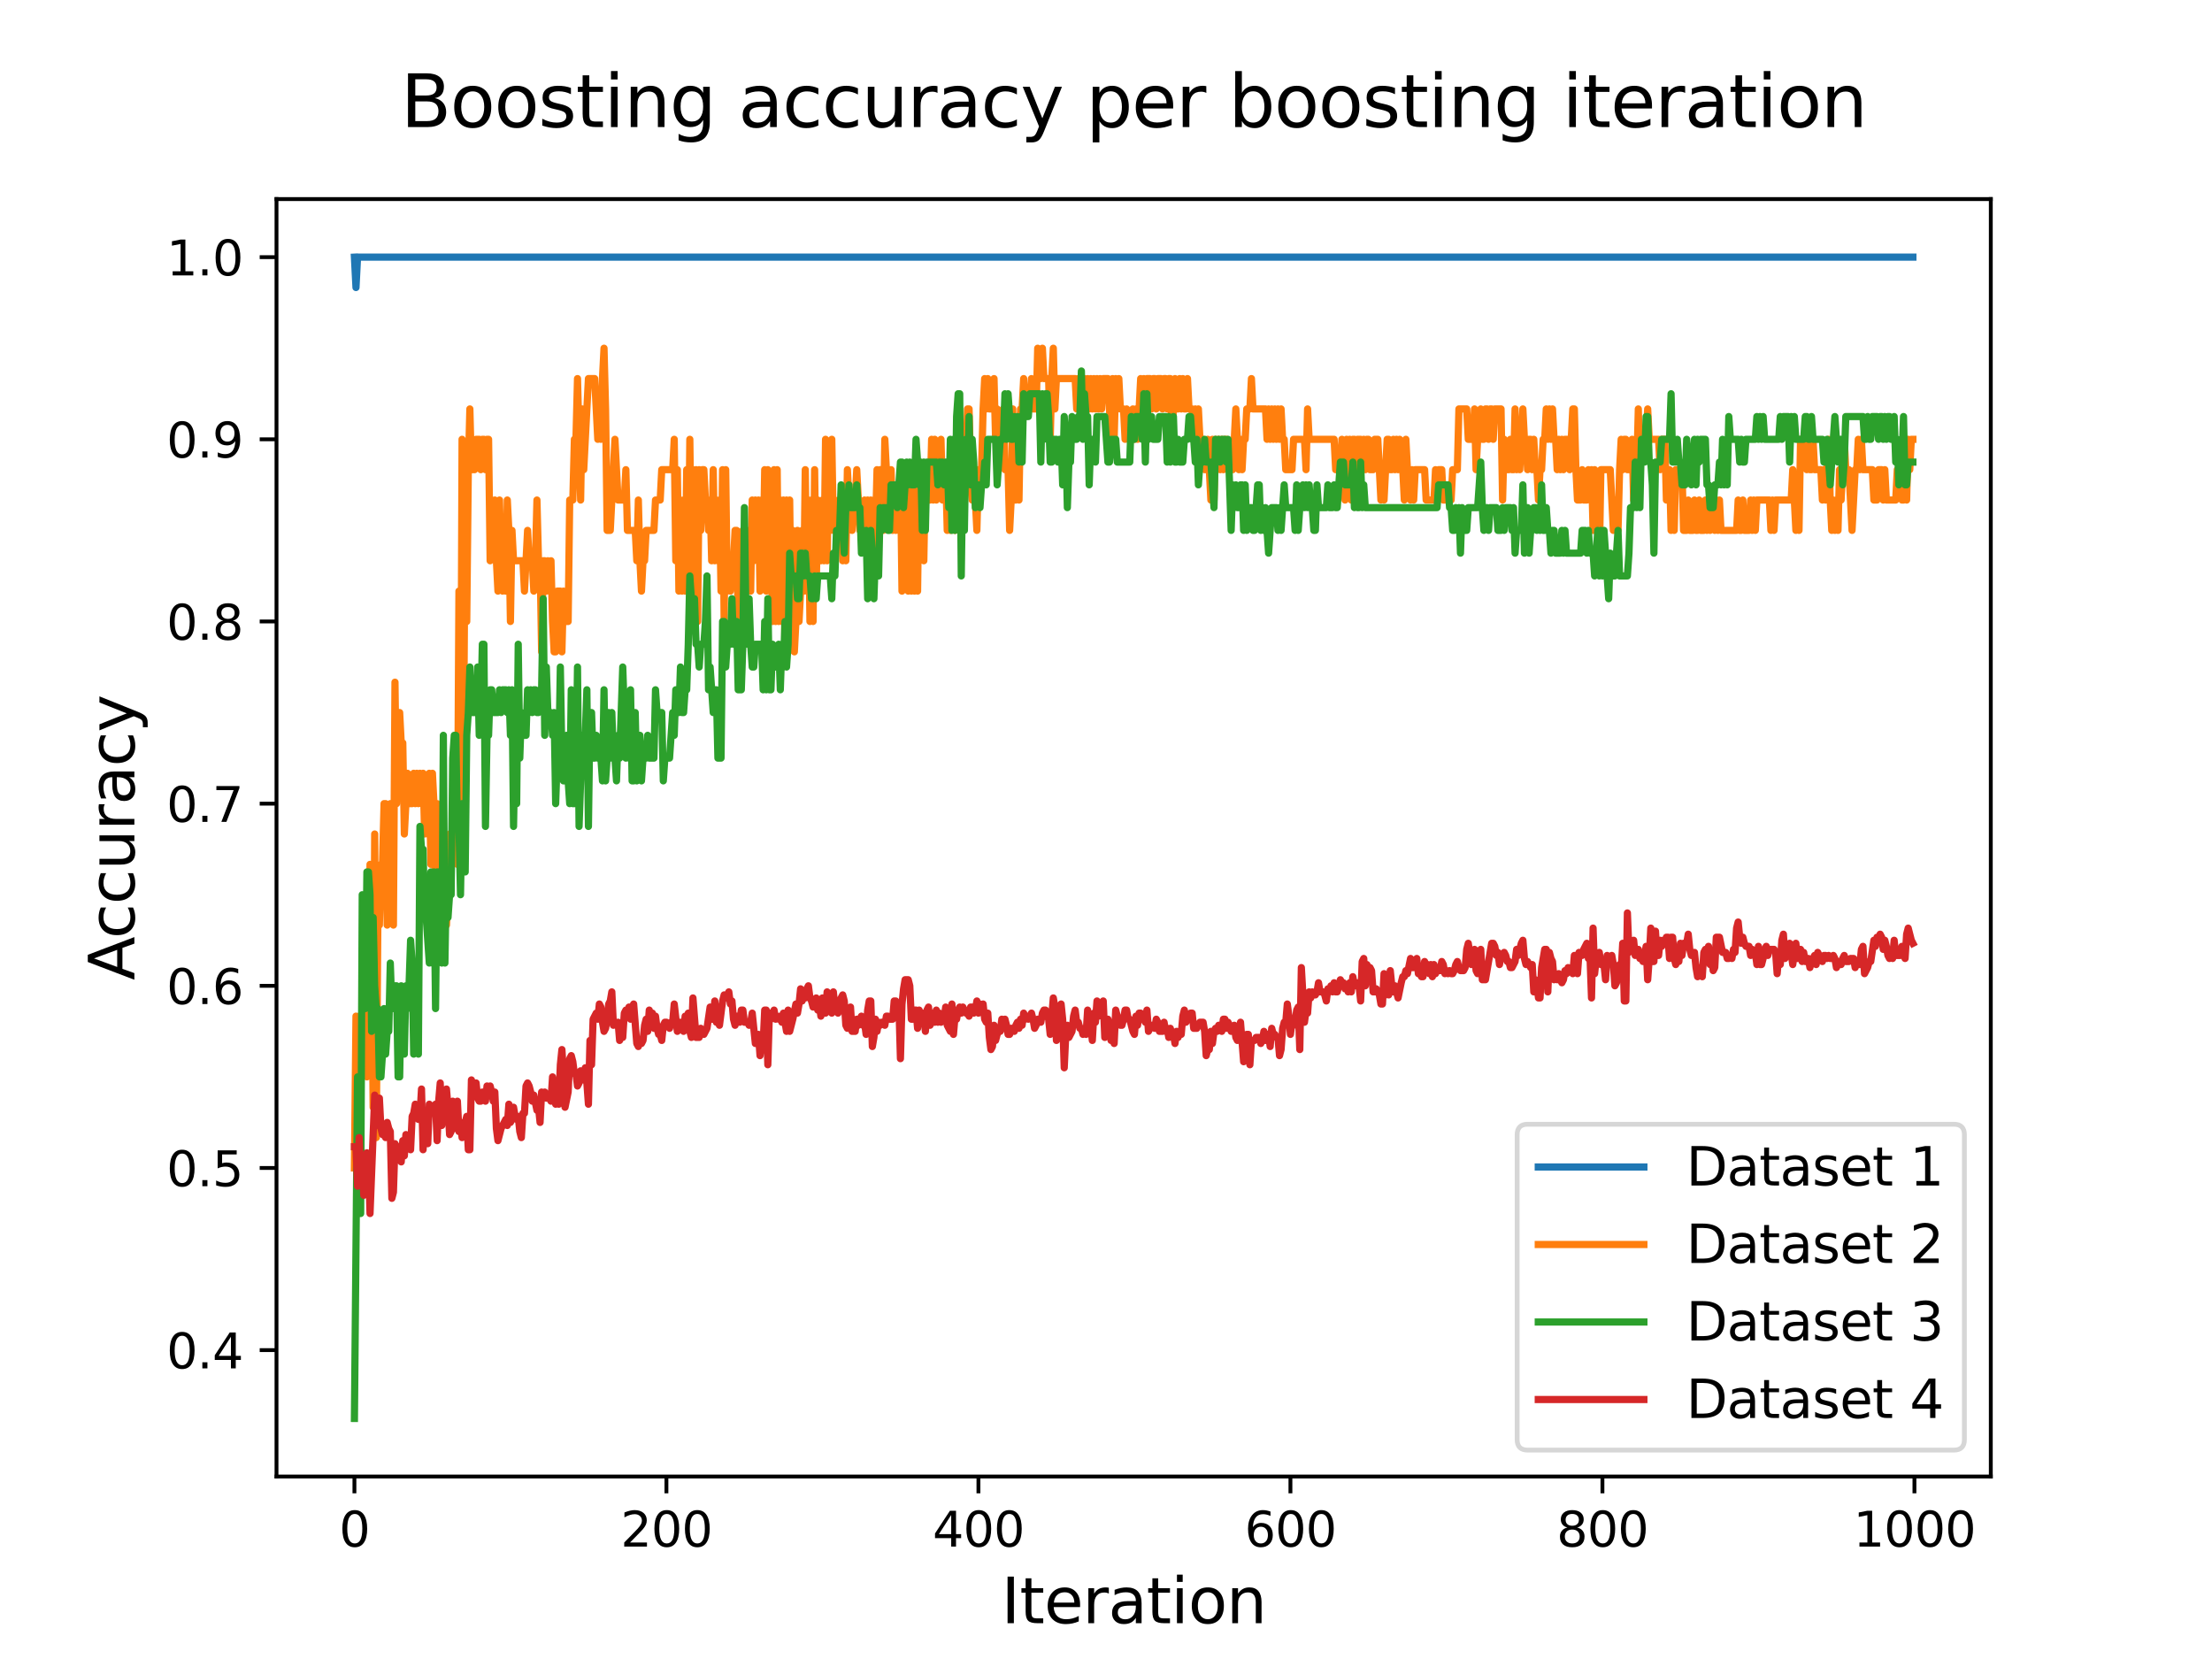 <?xml version="1.0" encoding="utf-8" standalone="no"?>
<!DOCTYPE svg PUBLIC "-//W3C//DTD SVG 1.1//EN"
  "http://www.w3.org/Graphics/SVG/1.1/DTD/svg11.dtd">
<svg xmlns:xlink="http://www.w3.org/1999/xlink" width="460.8pt" height="345.6pt" viewBox="0 0 460.8 345.6" xmlns="http://www.w3.org/2000/svg" version="1.1">
 <defs>
  <style type="text/css">*{stroke-linejoin: round; stroke-linecap: butt}</style>
 </defs>
 <g id="figure_1">
  <g id="patch_1">
   <path d="M 0 345.6 
L 460.8 345.6 
L 460.8 0 
L 0 0 
z
" style="fill: #ffffff"/>
  </g>
  <g id="axes_1">
   <g id="patch_2">
    <path d="M 57.6 307.584 
L 414.72 307.584 
L 414.72 41.472 
L 57.6 41.472 
z
" style="fill: #ffffff"/>
   </g>
   <g id="matplotlib.axis_1">
    <g id="xtick_1">
     <g id="line2d_1">
      <defs>
       <path id="m92e00298a3" d="M 0 0 
L 0 3.5 
" style="stroke: #000000; stroke-width: 0.8"/>
      </defs>
      <g>
       <use xlink:href="#m92e00298a3" x="73.833" y="307.584" style="stroke: #000000; stroke-width: 0.8"/>
      </g>
     </g>
     <g id="text_1">
      <!-- 0 -->
      <g transform="translate(70.651 322.182)scale(0.1 -0.1)">
       <defs>
        <path id="DejaVuSans-30" d="M 2034 4250 
Q 1547 4250 1301 3770 
Q 1056 3291 1056 2328 
Q 1056 1369 1301 889 
Q 1547 409 2034 409 
Q 2525 409 2770 889 
Q 3016 1369 3016 2328 
Q 3016 3291 2770 3770 
Q 2525 4250 2034 4250 
z
M 2034 4750 
Q 2819 4750 3233 4129 
Q 3647 3509 3647 2328 
Q 3647 1150 3233 529 
Q 2819 -91 2034 -91 
Q 1250 -91 836 529 
Q 422 1150 422 2328 
Q 422 3509 836 4129 
Q 1250 4750 2034 4750 
z
" transform="scale(0.016)"/>
       </defs>
       <use xlink:href="#DejaVuSans-30"/>
      </g>
     </g>
    </g>
    <g id="xtick_2">
     <g id="line2d_2">
      <g>
       <use xlink:href="#m92e00298a3" x="138.829" y="307.584" style="stroke: #000000; stroke-width: 0.8"/>
      </g>
     </g>
     <g id="text_2">
      <!-- 200 -->
      <g transform="translate(129.285 322.182)scale(0.1 -0.1)">
       <defs>
        <path id="DejaVuSans-32" d="M 1228 531 
L 3431 531 
L 3431 0 
L 469 0 
L 469 531 
Q 828 903 1448 1529 
Q 2069 2156 2228 2338 
Q 2531 2678 2651 2914 
Q 2772 3150 2772 3378 
Q 2772 3750 2511 3984 
Q 2250 4219 1831 4219 
Q 1534 4219 1204 4116 
Q 875 4013 500 3803 
L 500 4441 
Q 881 4594 1212 4672 
Q 1544 4750 1819 4750 
Q 2544 4750 2975 4387 
Q 3406 4025 3406 3419 
Q 3406 3131 3298 2873 
Q 3191 2616 2906 2266 
Q 2828 2175 2409 1742 
Q 1991 1309 1228 531 
z
" transform="scale(0.016)"/>
       </defs>
       <use xlink:href="#DejaVuSans-32"/>
       <use xlink:href="#DejaVuSans-30" x="63.623"/>
       <use xlink:href="#DejaVuSans-30" x="127.246"/>
      </g>
     </g>
    </g>
    <g id="xtick_3">
     <g id="line2d_3">
      <g>
       <use xlink:href="#m92e00298a3" x="203.825" y="307.584" style="stroke: #000000; stroke-width: 0.8"/>
      </g>
     </g>
     <g id="text_3">
      <!-- 400 -->
      <g transform="translate(194.281 322.182)scale(0.1 -0.1)">
       <defs>
        <path id="DejaVuSans-34" d="M 2419 4116 
L 825 1625 
L 2419 1625 
L 2419 4116 
z
M 2253 4666 
L 3047 4666 
L 3047 1625 
L 3713 1625 
L 3713 1100 
L 3047 1100 
L 3047 0 
L 2419 0 
L 2419 1100 
L 313 1100 
L 313 1709 
L 2253 4666 
z
" transform="scale(0.016)"/>
       </defs>
       <use xlink:href="#DejaVuSans-34"/>
       <use xlink:href="#DejaVuSans-30" x="63.623"/>
       <use xlink:href="#DejaVuSans-30" x="127.246"/>
      </g>
     </g>
    </g>
    <g id="xtick_4">
     <g id="line2d_4">
      <g>
       <use xlink:href="#m92e00298a3" x="268.82" y="307.584" style="stroke: #000000; stroke-width: 0.8"/>
      </g>
     </g>
     <g id="text_4">
      <!-- 600 -->
      <g transform="translate(259.277 322.182)scale(0.1 -0.1)">
       <defs>
        <path id="DejaVuSans-36" d="M 2113 2584 
Q 1688 2584 1439 2293 
Q 1191 2003 1191 1497 
Q 1191 994 1439 701 
Q 1688 409 2113 409 
Q 2538 409 2786 701 
Q 3034 994 3034 1497 
Q 3034 2003 2786 2293 
Q 2538 2584 2113 2584 
z
M 3366 4563 
L 3366 3988 
Q 3128 4100 2886 4159 
Q 2644 4219 2406 4219 
Q 1781 4219 1451 3797 
Q 1122 3375 1075 2522 
Q 1259 2794 1537 2939 
Q 1816 3084 2150 3084 
Q 2853 3084 3261 2657 
Q 3669 2231 3669 1497 
Q 3669 778 3244 343 
Q 2819 -91 2113 -91 
Q 1303 -91 875 529 
Q 447 1150 447 2328 
Q 447 3434 972 4092 
Q 1497 4750 2381 4750 
Q 2619 4750 2861 4703 
Q 3103 4656 3366 4563 
z
" transform="scale(0.016)"/>
       </defs>
       <use xlink:href="#DejaVuSans-36"/>
       <use xlink:href="#DejaVuSans-30" x="63.623"/>
       <use xlink:href="#DejaVuSans-30" x="127.246"/>
      </g>
     </g>
    </g>
    <g id="xtick_5">
     <g id="line2d_5">
      <g>
       <use xlink:href="#m92e00298a3" x="333.816" y="307.584" style="stroke: #000000; stroke-width: 0.8"/>
      </g>
     </g>
     <g id="text_5">
      <!-- 800 -->
      <g transform="translate(324.273 322.182)scale(0.1 -0.1)">
       <defs>
        <path id="DejaVuSans-38" d="M 2034 2216 
Q 1584 2216 1326 1975 
Q 1069 1734 1069 1313 
Q 1069 891 1326 650 
Q 1584 409 2034 409 
Q 2484 409 2743 651 
Q 3003 894 3003 1313 
Q 3003 1734 2745 1975 
Q 2488 2216 2034 2216 
z
M 1403 2484 
Q 997 2584 770 2862 
Q 544 3141 544 3541 
Q 544 4100 942 4425 
Q 1341 4750 2034 4750 
Q 2731 4750 3128 4425 
Q 3525 4100 3525 3541 
Q 3525 3141 3298 2862 
Q 3072 2584 2669 2484 
Q 3125 2378 3379 2068 
Q 3634 1759 3634 1313 
Q 3634 634 3220 271 
Q 2806 -91 2034 -91 
Q 1263 -91 848 271 
Q 434 634 434 1313 
Q 434 1759 690 2068 
Q 947 2378 1403 2484 
z
M 1172 3481 
Q 1172 3119 1398 2916 
Q 1625 2713 2034 2713 
Q 2441 2713 2670 2916 
Q 2900 3119 2900 3481 
Q 2900 3844 2670 4047 
Q 2441 4250 2034 4250 
Q 1625 4250 1398 4047 
Q 1172 3844 1172 3481 
z
" transform="scale(0.016)"/>
       </defs>
       <use xlink:href="#DejaVuSans-38"/>
       <use xlink:href="#DejaVuSans-30" x="63.623"/>
       <use xlink:href="#DejaVuSans-30" x="127.246"/>
      </g>
     </g>
    </g>
    <g id="xtick_6">
     <g id="line2d_6">
      <g>
       <use xlink:href="#m92e00298a3" x="398.812" y="307.584" style="stroke: #000000; stroke-width: 0.8"/>
      </g>
     </g>
     <g id="text_6">
      <!-- 1000 -->
      <g transform="translate(386.087 322.182)scale(0.1 -0.1)">
       <defs>
        <path id="DejaVuSans-31" d="M 794 531 
L 1825 531 
L 1825 4091 
L 703 3866 
L 703 4441 
L 1819 4666 
L 2450 4666 
L 2450 531 
L 3481 531 
L 3481 0 
L 794 0 
L 794 531 
z
" transform="scale(0.016)"/>
       </defs>
       <use xlink:href="#DejaVuSans-31"/>
       <use xlink:href="#DejaVuSans-30" x="63.623"/>
       <use xlink:href="#DejaVuSans-30" x="127.246"/>
       <use xlink:href="#DejaVuSans-30" x="190.869"/>
      </g>
     </g>
    </g>
    <g id="text_7">
     <!-- Iteration -->
     <g transform="translate(208.589 338.14)scale(0.13 -0.13)">
      <defs>
       <path id="DejaVuSans-49" d="M 628 4666 
L 1259 4666 
L 1259 0 
L 628 0 
L 628 4666 
z
" transform="scale(0.016)"/>
       <path id="DejaVuSans-74" d="M 1172 4494 
L 1172 3500 
L 2356 3500 
L 2356 3053 
L 1172 3053 
L 1172 1153 
Q 1172 725 1289 603 
Q 1406 481 1766 481 
L 2356 481 
L 2356 0 
L 1766 0 
Q 1100 0 847 248 
Q 594 497 594 1153 
L 594 3053 
L 172 3053 
L 172 3500 
L 594 3500 
L 594 4494 
L 1172 4494 
z
" transform="scale(0.016)"/>
       <path id="DejaVuSans-65" d="M 3597 1894 
L 3597 1613 
L 953 1613 
Q 991 1019 1311 708 
Q 1631 397 2203 397 
Q 2534 397 2845 478 
Q 3156 559 3463 722 
L 3463 178 
Q 3153 47 2828 -22 
Q 2503 -91 2169 -91 
Q 1331 -91 842 396 
Q 353 884 353 1716 
Q 353 2575 817 3079 
Q 1281 3584 2069 3584 
Q 2775 3584 3186 3129 
Q 3597 2675 3597 1894 
z
M 3022 2063 
Q 3016 2534 2758 2815 
Q 2500 3097 2075 3097 
Q 1594 3097 1305 2825 
Q 1016 2553 972 2059 
L 3022 2063 
z
" transform="scale(0.016)"/>
       <path id="DejaVuSans-72" d="M 2631 2963 
Q 2534 3019 2420 3045 
Q 2306 3072 2169 3072 
Q 1681 3072 1420 2755 
Q 1159 2438 1159 1844 
L 1159 0 
L 581 0 
L 581 3500 
L 1159 3500 
L 1159 2956 
Q 1341 3275 1631 3429 
Q 1922 3584 2338 3584 
Q 2397 3584 2469 3576 
Q 2541 3569 2628 3553 
L 2631 2963 
z
" transform="scale(0.016)"/>
       <path id="DejaVuSans-61" d="M 2194 1759 
Q 1497 1759 1228 1600 
Q 959 1441 959 1056 
Q 959 750 1161 570 
Q 1363 391 1709 391 
Q 2188 391 2477 730 
Q 2766 1069 2766 1631 
L 2766 1759 
L 2194 1759 
z
M 3341 1997 
L 3341 0 
L 2766 0 
L 2766 531 
Q 2569 213 2275 61 
Q 1981 -91 1556 -91 
Q 1019 -91 701 211 
Q 384 513 384 1019 
Q 384 1609 779 1909 
Q 1175 2209 1959 2209 
L 2766 2209 
L 2766 2266 
Q 2766 2663 2505 2880 
Q 2244 3097 1772 3097 
Q 1472 3097 1187 3025 
Q 903 2953 641 2809 
L 641 3341 
Q 956 3463 1253 3523 
Q 1550 3584 1831 3584 
Q 2591 3584 2966 3190 
Q 3341 2797 3341 1997 
z
" transform="scale(0.016)"/>
       <path id="DejaVuSans-69" d="M 603 3500 
L 1178 3500 
L 1178 0 
L 603 0 
L 603 3500 
z
M 603 4863 
L 1178 4863 
L 1178 4134 
L 603 4134 
L 603 4863 
z
" transform="scale(0.016)"/>
       <path id="DejaVuSans-6f" d="M 1959 3097 
Q 1497 3097 1228 2736 
Q 959 2375 959 1747 
Q 959 1119 1226 758 
Q 1494 397 1959 397 
Q 2419 397 2687 759 
Q 2956 1122 2956 1747 
Q 2956 2369 2687 2733 
Q 2419 3097 1959 3097 
z
M 1959 3584 
Q 2709 3584 3137 3096 
Q 3566 2609 3566 1747 
Q 3566 888 3137 398 
Q 2709 -91 1959 -91 
Q 1206 -91 779 398 
Q 353 888 353 1747 
Q 353 2609 779 3096 
Q 1206 3584 1959 3584 
z
" transform="scale(0.016)"/>
       <path id="DejaVuSans-6e" d="M 3513 2113 
L 3513 0 
L 2938 0 
L 2938 2094 
Q 2938 2591 2744 2837 
Q 2550 3084 2163 3084 
Q 1697 3084 1428 2787 
Q 1159 2491 1159 1978 
L 1159 0 
L 581 0 
L 581 3500 
L 1159 3500 
L 1159 2956 
Q 1366 3272 1645 3428 
Q 1925 3584 2291 3584 
Q 2894 3584 3203 3211 
Q 3513 2838 3513 2113 
z
" transform="scale(0.016)"/>
      </defs>
      <use xlink:href="#DejaVuSans-49"/>
      <use xlink:href="#DejaVuSans-74" x="29.492"/>
      <use xlink:href="#DejaVuSans-65" x="68.701"/>
      <use xlink:href="#DejaVuSans-72" x="130.225"/>
      <use xlink:href="#DejaVuSans-61" x="171.338"/>
      <use xlink:href="#DejaVuSans-74" x="232.617"/>
      <use xlink:href="#DejaVuSans-69" x="271.826"/>
      <use xlink:href="#DejaVuSans-6f" x="299.609"/>
      <use xlink:href="#DejaVuSans-6e" x="360.791"/>
     </g>
    </g>
   </g>
   <g id="matplotlib.axis_2">
    <g id="ytick_1">
     <g id="line2d_7">
      <defs>
       <path id="m5d9dd75c8a" d="M 0 0 
L -3.5 0 
" style="stroke: #000000; stroke-width: 0.8"/>
      </defs>
      <g>
       <use xlink:href="#m5d9dd75c8a" x="57.6" y="281.257" style="stroke: #000000; stroke-width: 0.8"/>
      </g>
     </g>
     <g id="text_8">
      <!-- 0.4 -->
      <g transform="translate(34.697 285.057)scale(0.1 -0.1)">
       <defs>
        <path id="DejaVuSans-2e" d="M 684 794 
L 1344 794 
L 1344 0 
L 684 0 
L 684 794 
z
" transform="scale(0.016)"/>
       </defs>
       <use xlink:href="#DejaVuSans-30"/>
       <use xlink:href="#DejaVuSans-2e" x="63.623"/>
       <use xlink:href="#DejaVuSans-34" x="95.41"/>
      </g>
     </g>
    </g>
    <g id="ytick_2">
     <g id="line2d_8">
      <g>
       <use xlink:href="#m5d9dd75c8a" x="57.6" y="243.309" style="stroke: #000000; stroke-width: 0.8"/>
      </g>
     </g>
     <g id="text_9">
      <!-- 0.5 -->
      <g transform="translate(34.697 247.108)scale(0.1 -0.1)">
       <defs>
        <path id="DejaVuSans-35" d="M 691 4666 
L 3169 4666 
L 3169 4134 
L 1269 4134 
L 1269 2991 
Q 1406 3038 1543 3061 
Q 1681 3084 1819 3084 
Q 2600 3084 3056 2656 
Q 3513 2228 3513 1497 
Q 3513 744 3044 326 
Q 2575 -91 1722 -91 
Q 1428 -91 1123 -41 
Q 819 9 494 109 
L 494 744 
Q 775 591 1075 516 
Q 1375 441 1709 441 
Q 2250 441 2565 725 
Q 2881 1009 2881 1497 
Q 2881 1984 2565 2268 
Q 2250 2553 1709 2553 
Q 1456 2553 1204 2497 
Q 953 2441 691 2322 
L 691 4666 
z
" transform="scale(0.016)"/>
       </defs>
       <use xlink:href="#DejaVuSans-30"/>
       <use xlink:href="#DejaVuSans-2e" x="63.623"/>
       <use xlink:href="#DejaVuSans-35" x="95.41"/>
      </g>
     </g>
    </g>
    <g id="ytick_3">
     <g id="line2d_9">
      <g>
       <use xlink:href="#m5d9dd75c8a" x="57.6" y="205.361" style="stroke: #000000; stroke-width: 0.8"/>
      </g>
     </g>
     <g id="text_10">
      <!-- 0.6 -->
      <g transform="translate(34.697 209.16)scale(0.1 -0.1)">
       <use xlink:href="#DejaVuSans-30"/>
       <use xlink:href="#DejaVuSans-2e" x="63.623"/>
       <use xlink:href="#DejaVuSans-36" x="95.41"/>
      </g>
     </g>
    </g>
    <g id="ytick_4">
     <g id="line2d_10">
      <g>
       <use xlink:href="#m5d9dd75c8a" x="57.6" y="167.413" style="stroke: #000000; stroke-width: 0.8"/>
      </g>
     </g>
     <g id="text_11">
      <!-- 0.7 -->
      <g transform="translate(34.697 171.212)scale(0.1 -0.1)">
       <defs>
        <path id="DejaVuSans-37" d="M 525 4666 
L 3525 4666 
L 3525 4397 
L 1831 0 
L 1172 0 
L 2766 4134 
L 525 4134 
L 525 4666 
z
" transform="scale(0.016)"/>
       </defs>
       <use xlink:href="#DejaVuSans-30"/>
       <use xlink:href="#DejaVuSans-2e" x="63.623"/>
       <use xlink:href="#DejaVuSans-37" x="95.41"/>
      </g>
     </g>
    </g>
    <g id="ytick_5">
     <g id="line2d_11">
      <g>
       <use xlink:href="#m5d9dd75c8a" x="57.6" y="129.464" style="stroke: #000000; stroke-width: 0.8"/>
      </g>
     </g>
     <g id="text_12">
      <!-- 0.8 -->
      <g transform="translate(34.697 133.264)scale(0.1 -0.1)">
       <use xlink:href="#DejaVuSans-30"/>
       <use xlink:href="#DejaVuSans-2e" x="63.623"/>
       <use xlink:href="#DejaVuSans-38" x="95.41"/>
      </g>
     </g>
    </g>
    <g id="ytick_6">
     <g id="line2d_12">
      <g>
       <use xlink:href="#m5d9dd75c8a" x="57.6" y="91.516" style="stroke: #000000; stroke-width: 0.8"/>
      </g>
     </g>
     <g id="text_13">
      <!-- 0.9 -->
      <g transform="translate(34.697 95.315)scale(0.1 -0.1)">
       <defs>
        <path id="DejaVuSans-39" d="M 703 97 
L 703 672 
Q 941 559 1184 500 
Q 1428 441 1663 441 
Q 2288 441 2617 861 
Q 2947 1281 2994 2138 
Q 2813 1869 2534 1725 
Q 2256 1581 1919 1581 
Q 1219 1581 811 2004 
Q 403 2428 403 3163 
Q 403 3881 828 4315 
Q 1253 4750 1959 4750 
Q 2769 4750 3195 4129 
Q 3622 3509 3622 2328 
Q 3622 1225 3098 567 
Q 2575 -91 1691 -91 
Q 1453 -91 1209 -44 
Q 966 3 703 97 
z
M 1959 2075 
Q 2384 2075 2632 2365 
Q 2881 2656 2881 3163 
Q 2881 3666 2632 3958 
Q 2384 4250 1959 4250 
Q 1534 4250 1286 3958 
Q 1038 3666 1038 3163 
Q 1038 2656 1286 2365 
Q 1534 2075 1959 2075 
z
" transform="scale(0.016)"/>
       </defs>
       <use xlink:href="#DejaVuSans-30"/>
       <use xlink:href="#DejaVuSans-2e" x="63.623"/>
       <use xlink:href="#DejaVuSans-39" x="95.41"/>
      </g>
     </g>
    </g>
    <g id="ytick_7">
     <g id="line2d_13">
      <g>
       <use xlink:href="#m5d9dd75c8a" x="57.6" y="53.568" style="stroke: #000000; stroke-width: 0.8"/>
      </g>
     </g>
     <g id="text_14">
      <!-- 1.0 -->
      <g transform="translate(34.697 57.367)scale(0.1 -0.1)">
       <use xlink:href="#DejaVuSans-31"/>
       <use xlink:href="#DejaVuSans-2e" x="63.623"/>
       <use xlink:href="#DejaVuSans-30" x="95.41"/>
      </g>
     </g>
    </g>
    <g id="text_15">
     <!-- Accuracy -->
     <g transform="translate(27.993 204.205)rotate(-90)scale(0.13 -0.13)">
      <defs>
       <path id="DejaVuSans-41" d="M 2188 4044 
L 1331 1722 
L 3047 1722 
L 2188 4044 
z
M 1831 4666 
L 2547 4666 
L 4325 0 
L 3669 0 
L 3244 1197 
L 1141 1197 
L 716 0 
L 50 0 
L 1831 4666 
z
" transform="scale(0.016)"/>
       <path id="DejaVuSans-63" d="M 3122 3366 
L 3122 2828 
Q 2878 2963 2633 3030 
Q 2388 3097 2138 3097 
Q 1578 3097 1268 2742 
Q 959 2388 959 1747 
Q 959 1106 1268 751 
Q 1578 397 2138 397 
Q 2388 397 2633 464 
Q 2878 531 3122 666 
L 3122 134 
Q 2881 22 2623 -34 
Q 2366 -91 2075 -91 
Q 1284 -91 818 406 
Q 353 903 353 1747 
Q 353 2603 823 3093 
Q 1294 3584 2113 3584 
Q 2378 3584 2631 3529 
Q 2884 3475 3122 3366 
z
" transform="scale(0.016)"/>
       <path id="DejaVuSans-75" d="M 544 1381 
L 544 3500 
L 1119 3500 
L 1119 1403 
Q 1119 906 1312 657 
Q 1506 409 1894 409 
Q 2359 409 2629 706 
Q 2900 1003 2900 1516 
L 2900 3500 
L 3475 3500 
L 3475 0 
L 2900 0 
L 2900 538 
Q 2691 219 2414 64 
Q 2138 -91 1772 -91 
Q 1169 -91 856 284 
Q 544 659 544 1381 
z
M 1991 3584 
L 1991 3584 
z
" transform="scale(0.016)"/>
       <path id="DejaVuSans-79" d="M 2059 -325 
Q 1816 -950 1584 -1140 
Q 1353 -1331 966 -1331 
L 506 -1331 
L 506 -850 
L 844 -850 
Q 1081 -850 1212 -737 
Q 1344 -625 1503 -206 
L 1606 56 
L 191 3500 
L 800 3500 
L 1894 763 
L 2988 3500 
L 3597 3500 
L 2059 -325 
z
" transform="scale(0.016)"/>
      </defs>
      <use xlink:href="#DejaVuSans-41"/>
      <use xlink:href="#DejaVuSans-63" x="66.658"/>
      <use xlink:href="#DejaVuSans-63" x="121.639"/>
      <use xlink:href="#DejaVuSans-75" x="176.619"/>
      <use xlink:href="#DejaVuSans-72" x="239.998"/>
      <use xlink:href="#DejaVuSans-61" x="281.111"/>
      <use xlink:href="#DejaVuSans-63" x="342.391"/>
      <use xlink:href="#DejaVuSans-79" x="397.371"/>
     </g>
    </g>
   </g>
   <g id="line2d_14">
    <path d="M 73.833 53.568 
L 74.158 59.893 
L 74.483 53.568 
L 398.487 53.568 
L 398.487 53.568 
" clip-path="url(#pe2bc694f14)" style="fill: none; stroke: #1f77b4; stroke-width: 1.5; stroke-linecap: square"/>
   </g>
   <g id="line2d_15">
    <path d="M 73.833 243.309 
L 74.158 211.686 
L 74.483 230.66 
L 74.808 211.686 
L 75.133 224.335 
L 75.458 211.686 
L 75.783 218.01 
L 76.108 199.036 
L 76.433 224.335 
L 76.758 218.01 
L 77.083 180.062 
L 77.408 192.712 
L 77.732 230.66 
L 78.057 173.737 
L 78.382 236.984 
L 78.707 192.712 
L 79.032 192.712 
L 79.357 180.062 
L 79.682 180.062 
L 80.007 167.413 
L 80.332 167.413 
L 80.657 192.712 
L 80.982 173.737 
L 81.307 167.413 
L 81.632 173.737 
L 81.957 192.712 
L 82.282 142.114 
L 82.607 167.413 
L 82.932 148.439 
L 83.257 148.439 
L 83.582 154.763 
L 83.907 154.763 
L 84.232 173.737 
L 84.882 161.088 
L 85.207 167.413 
L 85.857 167.413 
L 86.182 161.088 
L 86.507 167.413 
L 86.832 161.088 
L 87.157 167.413 
L 87.482 161.088 
L 87.807 167.413 
L 88.132 161.088 
L 88.457 173.737 
L 88.782 167.413 
L 89.107 173.737 
L 89.432 161.088 
L 89.757 180.062 
L 90.082 161.088 
L 90.407 167.413 
L 90.732 186.387 
L 91.057 167.413 
L 91.382 180.062 
L 91.707 186.387 
L 92.032 180.062 
L 92.357 192.712 
L 92.682 180.062 
L 93.007 192.712 
L 93.331 186.387 
L 93.656 173.737 
L 93.981 180.062 
L 94.306 180.062 
L 94.956 154.763 
L 95.281 180.062 
L 95.606 123.14 
L 95.931 173.737 
L 96.256 91.516 
L 96.581 154.763 
L 96.906 104.166 
L 97.231 129.464 
L 97.556 97.841 
L 97.881 85.192 
L 98.206 97.841 
L 98.856 97.841 
L 99.181 91.516 
L 99.831 91.516 
L 100.156 97.841 
L 100.481 91.516 
L 100.806 91.516 
L 101.131 97.841 
L 101.456 91.516 
L 101.781 91.516 
L 102.106 116.815 
L 102.431 104.166 
L 102.756 110.49 
L 103.081 104.166 
L 103.406 116.815 
L 103.731 123.14 
L 104.056 104.166 
L 104.381 116.815 
L 104.706 123.14 
L 105.031 116.815 
L 105.356 123.14 
L 105.681 104.166 
L 106.006 110.49 
L 106.331 129.464 
L 106.656 110.49 
L 106.981 116.815 
L 108.931 116.815 
L 109.255 123.14 
L 109.905 110.49 
L 110.23 116.815 
L 110.88 116.815 
L 111.205 123.14 
L 111.53 116.815 
L 111.855 104.166 
L 112.18 116.815 
L 112.505 116.815 
L 112.83 135.789 
L 113.155 116.815 
L 113.48 116.815 
L 113.805 123.14 
L 114.13 116.815 
L 114.455 123.14 
L 114.78 116.815 
L 115.105 129.464 
L 115.43 135.789 
L 115.755 135.789 
L 116.08 123.14 
L 116.73 123.14 
L 117.055 135.789 
L 117.38 123.14 
L 117.705 129.464 
L 118.355 129.464 
L 118.68 104.166 
L 119.33 104.166 
L 119.655 91.516 
L 119.98 91.516 
L 120.305 78.867 
L 120.955 104.166 
L 121.28 85.192 
L 121.605 97.841 
L 122.58 78.867 
L 123.88 78.867 
L 124.53 91.516 
L 124.855 85.192 
L 125.179 91.516 
L 125.504 78.867 
L 125.829 72.542 
L 126.154 85.192 
L 126.479 110.49 
L 127.129 110.49 
L 128.104 91.516 
L 128.754 104.166 
L 130.054 104.166 
L 130.379 97.841 
L 130.704 110.49 
L 132.329 110.49 
L 132.654 116.815 
L 132.979 104.166 
L 133.304 116.815 
L 133.629 123.14 
L 133.954 116.815 
L 134.279 116.815 
L 134.604 110.49 
L 136.229 110.49 
L 136.554 104.166 
L 137.529 104.166 
L 137.854 97.841 
L 140.129 97.841 
L 140.454 91.516 
L 140.779 116.815 
L 141.103 97.841 
L 141.428 123.14 
L 141.753 104.166 
L 142.078 123.14 
L 142.403 104.166 
L 142.728 123.14 
L 143.053 97.841 
L 143.378 123.14 
L 143.703 91.516 
L 144.028 116.815 
L 144.353 97.841 
L 144.678 129.464 
L 145.003 97.841 
L 145.328 129.464 
L 145.653 97.841 
L 145.978 110.49 
L 146.303 97.841 
L 146.628 97.841 
L 146.953 104.166 
L 147.278 104.166 
L 147.603 110.49 
L 147.928 104.166 
L 148.253 116.815 
L 148.578 97.841 
L 148.903 116.815 
L 149.228 104.166 
L 149.553 116.815 
L 149.878 104.166 
L 150.203 123.14 
L 150.528 97.841 
L 150.853 129.464 
L 151.178 97.841 
L 151.503 123.14 
L 151.828 116.815 
L 152.153 123.14 
L 152.478 116.815 
L 152.803 116.815 
L 153.128 110.49 
L 153.453 110.49 
L 153.778 129.464 
L 154.103 116.815 
L 154.428 123.14 
L 154.753 110.49 
L 155.078 123.14 
L 155.403 110.49 
L 155.728 123.14 
L 156.053 110.49 
L 156.378 123.14 
L 156.703 104.166 
L 157.027 116.815 
L 157.352 104.166 
L 157.677 110.49 
L 158.002 104.166 
L 158.327 123.14 
L 158.652 104.166 
L 158.977 116.815 
L 159.302 97.841 
L 159.627 123.14 
L 159.952 97.841 
L 160.277 116.815 
L 160.602 110.49 
L 160.927 129.464 
L 161.252 97.841 
L 161.577 129.464 
L 161.902 97.841 
L 162.227 129.464 
L 162.552 104.166 
L 162.877 129.464 
L 163.202 104.166 
L 163.527 135.789 
L 163.852 104.166 
L 164.177 135.789 
L 164.502 104.166 
L 164.827 129.464 
L 165.152 110.49 
L 165.477 135.789 
L 165.802 129.464 
L 166.127 110.49 
L 166.452 129.464 
L 166.777 123.14 
L 167.102 110.49 
L 167.427 123.14 
L 167.752 97.841 
L 168.077 123.14 
L 168.402 104.166 
L 168.727 129.464 
L 169.052 104.166 
L 169.377 129.464 
L 169.702 97.841 
L 170.027 123.14 
L 170.352 104.166 
L 171.002 116.815 
L 171.327 104.166 
L 171.652 116.815 
L 171.977 91.516 
L 172.302 116.815 
L 172.627 97.841 
L 172.951 110.49 
L 173.276 91.516 
L 173.601 110.49 
L 173.926 104.166 
L 174.251 110.49 
L 174.576 110.49 
L 174.901 104.166 
L 175.226 104.166 
L 175.551 116.815 
L 175.876 110.49 
L 176.201 116.815 
L 176.526 97.841 
L 176.851 104.166 
L 177.176 104.166 
L 177.501 110.49 
L 177.826 104.166 
L 178.151 104.166 
L 178.476 97.841 
L 179.126 110.49 
L 179.776 110.49 
L 180.101 104.166 
L 180.426 110.49 
L 180.751 104.166 
L 181.076 116.815 
L 181.401 104.166 
L 181.726 116.815 
L 182.051 104.166 
L 182.376 110.49 
L 182.701 97.841 
L 183.026 110.49 
L 183.351 97.841 
L 183.676 97.841 
L 184.001 110.49 
L 184.326 91.516 
L 184.651 97.841 
L 184.976 97.841 
L 185.301 104.166 
L 185.626 97.841 
L 185.951 110.49 
L 186.276 104.166 
L 186.601 110.49 
L 186.926 104.166 
L 187.251 110.49 
L 187.576 97.841 
L 187.901 123.14 
L 188.226 97.841 
L 188.55 97.841 
L 188.875 104.166 
L 189.2 123.14 
L 189.525 97.841 
L 189.85 123.14 
L 190.175 97.841 
L 190.5 123.14 
L 190.825 104.166 
L 191.15 123.14 
L 191.475 97.841 
L 191.8 110.49 
L 192.125 97.841 
L 192.45 116.815 
L 192.775 97.841 
L 193.1 104.166 
L 193.75 104.166 
L 194.075 91.516 
L 194.4 104.166 
L 194.725 91.516 
L 195.05 104.166 
L 195.375 97.841 
L 195.7 97.841 
L 196.025 91.516 
L 196.35 104.166 
L 196.675 104.166 
L 197 97.841 
L 197.325 110.49 
L 197.65 104.166 
L 197.975 110.49 
L 198.3 97.841 
L 198.625 97.841 
L 198.95 110.49 
L 199.275 91.516 
L 199.6 97.841 
L 199.925 97.841 
L 200.25 110.49 
L 200.575 91.516 
L 200.9 104.166 
L 201.225 97.841 
L 201.55 85.192 
L 201.875 85.192 
L 202.2 97.841 
L 202.525 104.166 
L 202.85 97.841 
L 203.5 110.49 
L 203.825 97.841 
L 204.15 104.166 
L 204.474 97.841 
L 204.799 85.192 
L 205.124 78.867 
L 205.449 85.192 
L 205.774 78.867 
L 206.099 85.192 
L 206.749 85.192 
L 207.074 78.867 
L 207.399 91.516 
L 207.724 85.192 
L 208.049 91.516 
L 208.699 91.516 
L 209.024 85.192 
L 209.349 97.841 
L 209.999 97.841 
L 210.324 110.49 
L 210.649 104.166 
L 210.974 85.192 
L 211.299 104.166 
L 211.624 104.166 
L 211.949 97.841 
L 212.274 104.166 
L 212.599 85.192 
L 212.924 85.192 
L 213.249 78.867 
L 213.574 85.192 
L 214.549 85.192 
L 214.874 78.867 
L 215.199 85.192 
L 215.849 85.192 
L 216.174 72.542 
L 216.499 78.867 
L 216.824 78.867 
L 217.149 72.542 
L 217.474 78.867 
L 218.449 78.867 
L 218.774 91.516 
L 219.099 78.867 
L 219.424 72.542 
L 219.749 85.192 
L 220.074 78.867 
L 223.973 78.867 
L 224.298 85.192 
L 224.623 78.867 
L 225.273 78.867 
L 225.598 85.192 
L 225.923 78.867 
L 226.248 85.192 
L 226.573 78.867 
L 226.898 85.192 
L 227.223 78.867 
L 227.548 85.192 
L 227.873 78.867 
L 228.198 85.192 
L 228.523 78.867 
L 228.848 85.192 
L 229.173 78.867 
L 229.498 85.192 
L 229.823 78.867 
L 230.798 78.867 
L 231.448 91.516 
L 231.773 78.867 
L 232.098 91.516 
L 232.423 78.867 
L 232.748 85.192 
L 233.073 78.867 
L 233.398 85.192 
L 234.048 85.192 
L 234.373 91.516 
L 234.698 85.192 
L 235.023 91.516 
L 235.673 91.516 
L 235.998 85.192 
L 236.322 91.516 
L 236.647 85.192 
L 236.972 91.516 
L 237.622 78.867 
L 237.947 85.192 
L 238.272 78.867 
L 238.597 85.192 
L 238.922 78.867 
L 239.572 78.867 
L 239.897 85.192 
L 240.222 78.867 
L 240.547 78.867 
L 240.872 85.192 
L 241.197 78.867 
L 241.847 78.867 
L 242.172 85.192 
L 242.497 78.867 
L 242.822 78.867 
L 243.147 85.192 
L 243.472 78.867 
L 243.797 78.867 
L 244.122 91.516 
L 244.772 78.867 
L 245.097 85.192 
L 245.422 85.192 
L 245.747 78.867 
L 246.072 85.192 
L 246.397 78.867 
L 246.722 85.192 
L 247.047 85.192 
L 247.372 78.867 
L 247.697 85.192 
L 248.347 85.192 
L 248.672 91.516 
L 248.997 85.192 
L 249.322 91.516 
L 249.647 85.192 
L 249.972 91.516 
L 250.622 91.516 
L 250.947 97.841 
L 251.272 97.841 
L 251.597 91.516 
L 252.246 104.166 
L 252.571 91.516 
L 252.896 104.166 
L 253.221 91.516 
L 253.546 97.841 
L 253.871 91.516 
L 254.196 97.841 
L 254.521 91.516 
L 254.846 97.841 
L 255.171 91.516 
L 255.496 91.516 
L 255.821 97.841 
L 256.796 97.841 
L 257.446 85.192 
L 258.096 97.841 
L 258.421 91.516 
L 258.746 97.841 
L 259.071 91.516 
L 259.396 91.516 
L 259.721 85.192 
L 260.371 85.192 
L 260.696 78.867 
L 261.021 85.192 
L 263.621 85.192 
L 263.946 91.516 
L 264.271 85.192 
L 264.596 91.516 
L 264.921 85.192 
L 265.246 91.516 
L 265.571 85.192 
L 265.896 91.516 
L 266.221 85.192 
L 266.546 91.516 
L 266.871 85.192 
L 267.196 91.516 
L 267.521 91.516 
L 267.846 97.841 
L 269.145 97.841 
L 269.47 91.516 
L 271.745 91.516 
L 272.07 97.841 
L 272.395 85.192 
L 272.72 91.516 
L 277.92 91.516 
L 278.245 97.841 
L 279.22 97.841 
L 279.545 91.516 
L 280.195 104.166 
L 280.52 91.516 
L 280.845 97.841 
L 281.17 91.516 
L 281.495 104.166 
L 281.82 91.516 
L 282.145 91.516 
L 282.47 97.841 
L 282.795 91.516 
L 283.445 91.516 
L 283.769 97.841 
L 284.094 91.516 
L 284.419 97.841 
L 284.744 91.516 
L 285.069 91.516 
L 285.394 97.841 
L 286.044 97.841 
L 286.369 91.516 
L 287.019 91.516 
L 287.669 104.166 
L 287.994 97.841 
L 288.319 104.166 
L 288.969 91.516 
L 289.294 91.516 
L 289.619 97.841 
L 289.944 97.841 
L 290.269 91.516 
L 290.594 97.841 
L 290.919 91.516 
L 291.244 97.841 
L 291.569 91.516 
L 291.894 97.841 
L 292.219 97.841 
L 292.544 104.166 
L 292.869 91.516 
L 293.194 97.841 
L 293.519 97.841 
L 293.844 104.166 
L 294.169 97.841 
L 294.494 104.166 
L 294.819 97.841 
L 296.769 97.841 
L 297.094 104.166 
L 298.719 104.166 
L 299.044 97.841 
L 299.369 104.166 
L 299.693 97.841 
L 300.343 97.841 
L 300.668 104.166 
L 302.293 104.166 
L 302.618 97.841 
L 303.593 97.841 
L 303.918 85.192 
L 305.543 85.192 
L 305.868 91.516 
L 306.843 91.516 
L 307.168 85.192 
L 307.493 97.841 
L 307.818 91.516 
L 308.143 91.516 
L 308.468 85.192 
L 308.793 91.516 
L 309.118 91.516 
L 309.443 85.192 
L 309.768 85.192 
L 310.093 91.516 
L 310.418 85.192 
L 310.743 85.192 
L 311.068 91.516 
L 311.393 85.192 
L 312.693 85.192 
L 313.018 104.166 
L 313.343 91.516 
L 313.668 97.841 
L 314.318 97.841 
L 314.643 91.516 
L 314.968 97.841 
L 315.293 97.841 
L 315.617 85.192 
L 315.942 97.841 
L 316.267 91.516 
L 316.592 97.841 
L 317.242 85.192 
L 317.567 91.516 
L 317.892 91.516 
L 318.217 97.841 
L 318.542 91.516 
L 318.867 91.516 
L 319.192 97.841 
L 319.517 91.516 
L 319.842 97.841 
L 320.167 97.841 
L 320.492 104.166 
L 320.817 97.841 
L 321.142 97.841 
L 321.467 91.516 
L 321.792 91.516 
L 322.117 85.192 
L 322.442 91.516 
L 322.767 85.192 
L 323.092 91.516 
L 323.417 85.192 
L 323.742 91.516 
L 324.067 91.516 
L 324.392 97.841 
L 324.717 91.516 
L 325.042 97.841 
L 325.367 91.516 
L 325.692 97.841 
L 326.017 91.516 
L 326.667 91.516 
L 326.992 97.841 
L 327.642 85.192 
L 327.967 85.192 
L 328.292 97.841 
L 328.617 104.166 
L 329.267 104.166 
L 329.592 97.841 
L 329.917 104.166 
L 330.567 104.166 
L 330.892 97.841 
L 331.217 104.166 
L 331.541 97.841 
L 331.866 110.49 
L 332.191 97.841 
L 332.516 110.49 
L 332.841 110.49 
L 333.166 116.815 
L 333.491 97.841 
L 335.441 97.841 
L 336.091 110.49 
L 336.416 104.166 
L 336.741 110.49 
L 337.066 110.49 
L 337.391 97.841 
L 337.716 91.516 
L 338.041 97.841 
L 338.366 91.516 
L 338.691 91.516 
L 339.016 97.841 
L 339.666 97.841 
L 339.991 91.516 
L 340.316 104.166 
L 340.641 91.516 
L 340.966 97.841 
L 341.291 85.192 
L 341.616 97.841 
L 341.941 91.516 
L 342.916 91.516 
L 343.241 85.192 
L 343.566 91.516 
L 345.516 91.516 
L 345.841 97.841 
L 346.166 91.516 
L 346.816 91.516 
L 347.141 104.166 
L 347.465 97.841 
L 347.79 97.841 
L 348.115 110.49 
L 348.44 104.166 
L 348.765 110.49 
L 349.09 97.841 
L 350.39 97.841 
L 350.715 110.49 
L 351.365 110.49 
L 351.69 104.166 
L 352.015 110.49 
L 352.665 110.49 
L 352.99 104.166 
L 353.315 110.49 
L 353.64 110.49 
L 353.965 104.166 
L 354.29 110.49 
L 354.94 110.49 
L 355.265 104.166 
L 355.59 110.49 
L 355.915 104.166 
L 356.24 110.49 
L 356.565 104.166 
L 356.89 104.166 
L 357.215 110.49 
L 357.54 104.166 
L 357.865 110.49 
L 358.19 104.166 
L 358.515 110.49 
L 361.765 110.49 
L 362.09 104.166 
L 362.415 110.49 
L 362.74 110.49 
L 363.065 104.166 
L 363.389 110.49 
L 364.364 110.49 
L 364.689 104.166 
L 365.014 110.49 
L 365.339 104.166 
L 365.664 110.49 
L 365.989 104.166 
L 368.589 104.166 
L 368.914 110.49 
L 369.239 104.166 
L 369.564 110.49 
L 369.889 104.166 
L 373.139 104.166 
L 373.464 97.841 
L 374.114 110.49 
L 374.439 104.166 
L 374.764 110.49 
L 375.089 91.516 
L 376.064 91.516 
L 376.389 97.841 
L 376.714 91.516 
L 377.039 97.841 
L 377.364 97.841 
L 377.689 91.516 
L 378.014 97.841 
L 379.313 97.841 
L 379.638 104.166 
L 379.963 97.841 
L 380.288 104.166 
L 380.938 91.516 
L 381.263 104.166 
L 381.588 110.49 
L 381.913 104.166 
L 382.238 110.49 
L 382.563 104.166 
L 382.888 110.49 
L 383.213 97.841 
L 383.538 104.166 
L 384.188 91.516 
L 384.513 97.841 
L 385.163 97.841 
L 385.813 110.49 
L 386.463 97.841 
L 386.788 97.841 
L 387.113 91.516 
L 387.438 97.841 
L 387.763 91.516 
L 388.088 97.841 
L 390.038 97.841 
L 390.363 104.166 
L 391.013 104.166 
L 391.338 97.841 
L 391.988 97.841 
L 392.313 104.166 
L 392.638 97.841 
L 392.963 104.166 
L 394.912 104.166 
L 395.237 97.841 
L 395.887 97.841 
L 396.212 104.166 
L 396.537 104.166 
L 396.862 97.841 
L 397.187 104.166 
L 397.512 91.516 
L 397.837 97.841 
L 398.162 91.516 
L 398.487 91.516 
L 398.487 91.516 
" clip-path="url(#pe2bc694f14)" style="fill: none; stroke: #ff7f0e; stroke-width: 1.5; stroke-linecap: square"/>
   </g>
   <g id="line2d_16">
    <path d="M 73.833 295.488 
L 74.483 224.335 
L 74.808 252.796 
L 75.133 252.796 
L 75.458 186.387 
L 75.783 191.13 
L 76.108 210.104 
L 76.433 181.643 
L 76.758 181.643 
L 77.083 186.387 
L 77.408 214.848 
L 77.732 191.13 
L 78.057 205.361 
L 78.382 210.104 
L 78.707 210.104 
L 79.032 224.335 
L 79.357 224.335 
L 79.682 219.592 
L 80.007 210.104 
L 80.332 219.592 
L 80.657 214.848 
L 80.982 214.848 
L 81.307 200.617 
L 81.632 210.104 
L 81.957 210.104 
L 82.282 205.361 
L 82.607 205.361 
L 82.932 224.335 
L 83.257 224.335 
L 83.582 205.361 
L 83.907 214.848 
L 84.232 219.592 
L 84.557 205.361 
L 84.882 210.104 
L 85.207 205.361 
L 85.532 195.874 
L 85.857 200.617 
L 86.182 219.592 
L 86.507 214.848 
L 86.832 214.848 
L 87.157 219.592 
L 87.482 172.156 
L 87.807 176.9 
L 88.132 176.9 
L 88.457 191.13 
L 88.782 191.13 
L 89.432 200.617 
L 89.757 181.643 
L 90.082 200.617 
L 90.407 181.643 
L 90.732 210.104 
L 91.057 181.643 
L 91.382 181.643 
L 91.707 186.387 
L 92.032 200.617 
L 92.357 153.182 
L 92.682 200.617 
L 93.007 181.643 
L 93.331 191.13 
L 93.656 186.387 
L 93.981 186.387 
L 94.306 157.926 
L 94.631 153.182 
L 94.956 153.182 
L 95.281 172.156 
L 95.606 172.156 
L 95.931 186.387 
L 96.256 167.413 
L 96.581 167.413 
L 96.906 181.643 
L 97.231 153.182 
L 97.556 148.439 
L 97.881 138.952 
L 98.206 148.439 
L 99.181 148.439 
L 99.506 138.952 
L 99.831 153.182 
L 100.156 148.439 
L 100.481 134.208 
L 100.806 134.208 
L 101.131 172.156 
L 101.456 153.182 
L 101.781 153.182 
L 102.106 143.695 
L 102.431 143.695 
L 102.756 148.439 
L 103.731 148.439 
L 104.056 143.695 
L 104.381 148.439 
L 104.706 143.695 
L 105.356 143.695 
L 105.681 148.439 
L 106.006 143.695 
L 106.331 153.182 
L 106.656 143.695 
L 106.981 172.156 
L 107.306 153.182 
L 107.631 167.413 
L 107.956 134.208 
L 108.281 157.926 
L 108.606 148.439 
L 108.931 153.182 
L 109.58 153.182 
L 109.905 143.695 
L 110.23 148.439 
L 110.555 143.695 
L 110.88 148.439 
L 111.205 143.695 
L 111.53 143.695 
L 111.855 148.439 
L 112.18 148.439 
L 112.505 143.695 
L 112.83 143.695 
L 113.155 124.721 
L 113.48 153.182 
L 113.805 138.952 
L 114.13 148.439 
L 114.78 148.439 
L 115.105 153.182 
L 115.43 148.439 
L 115.755 167.413 
L 116.08 157.926 
L 116.405 157.926 
L 116.73 138.952 
L 117.055 157.926 
L 117.38 162.669 
L 117.705 162.669 
L 118.03 153.182 
L 118.355 162.669 
L 118.68 167.413 
L 119.005 143.695 
L 119.33 167.413 
L 119.655 167.413 
L 119.98 162.669 
L 120.305 138.952 
L 120.63 172.156 
L 121.28 153.182 
L 121.93 153.182 
L 122.255 143.695 
L 122.58 172.156 
L 122.905 148.439 
L 123.23 148.439 
L 123.555 157.926 
L 123.88 157.926 
L 124.205 153.182 
L 124.53 157.926 
L 125.179 157.926 
L 125.504 162.669 
L 125.829 143.695 
L 126.154 162.669 
L 126.479 157.926 
L 126.804 148.439 
L 127.129 157.926 
L 127.454 148.439 
L 127.779 157.926 
L 128.104 157.926 
L 128.429 162.669 
L 128.754 153.182 
L 129.079 157.926 
L 129.729 138.952 
L 130.379 157.926 
L 130.704 153.182 
L 131.029 157.926 
L 131.354 143.695 
L 131.679 162.669 
L 132.004 162.669 
L 132.329 148.439 
L 132.654 162.669 
L 133.304 153.182 
L 133.629 162.669 
L 133.954 157.926 
L 134.604 157.926 
L 134.929 153.182 
L 135.254 157.926 
L 136.229 157.926 
L 136.554 143.695 
L 136.879 148.439 
L 137.854 148.439 
L 138.179 162.669 
L 138.504 157.926 
L 139.479 157.926 
L 140.129 148.439 
L 140.454 153.182 
L 140.779 143.695 
L 141.103 143.695 
L 141.428 148.439 
L 141.753 138.952 
L 142.078 148.439 
L 142.403 148.439 
L 142.728 143.695 
L 143.053 143.695 
L 143.378 134.208 
L 143.703 119.977 
L 144.028 124.721 
L 144.678 124.721 
L 145.003 134.208 
L 145.328 134.208 
L 145.653 138.952 
L 145.978 134.208 
L 146.628 134.208 
L 146.953 129.464 
L 147.278 119.977 
L 147.603 143.695 
L 147.928 138.952 
L 148.578 148.439 
L 148.903 143.695 
L 149.228 143.695 
L 149.553 157.926 
L 150.203 157.926 
L 150.528 129.464 
L 150.853 129.464 
L 151.178 138.952 
L 151.503 134.208 
L 152.153 134.208 
L 152.478 124.721 
L 152.803 134.208 
L 153.128 134.208 
L 153.453 129.464 
L 153.778 143.695 
L 154.428 143.695 
L 154.753 134.208 
L 155.078 105.747 
L 155.403 129.464 
L 155.728 134.208 
L 156.053 124.721 
L 156.378 134.208 
L 156.703 138.952 
L 157.027 138.952 
L 157.352 134.208 
L 158.652 134.208 
L 158.977 143.695 
L 159.302 129.464 
L 159.627 143.695 
L 159.952 124.721 
L 160.277 143.695 
L 160.602 143.695 
L 160.927 134.208 
L 161.252 138.952 
L 161.902 138.952 
L 162.227 134.208 
L 162.552 143.695 
L 162.877 134.208 
L 163.202 138.952 
L 163.527 129.464 
L 163.852 138.952 
L 164.177 134.208 
L 164.502 115.234 
L 164.827 119.977 
L 165.802 119.977 
L 166.127 124.721 
L 166.452 124.721 
L 166.777 115.234 
L 167.102 115.234 
L 167.427 119.977 
L 167.752 115.234 
L 168.077 119.977 
L 168.727 119.977 
L 169.052 124.721 
L 169.377 124.721 
L 169.702 119.977 
L 170.027 124.721 
L 170.352 119.977 
L 172.951 119.977 
L 173.276 124.721 
L 173.601 115.234 
L 173.926 119.977 
L 174.251 110.49 
L 174.901 110.49 
L 175.226 101.003 
L 175.551 110.49 
L 175.876 115.234 
L 176.201 105.747 
L 176.526 105.747 
L 176.851 101.003 
L 177.176 105.747 
L 178.151 105.747 
L 178.476 101.003 
L 178.801 105.747 
L 179.126 105.747 
L 179.451 115.234 
L 179.776 110.49 
L 180.101 115.234 
L 180.426 110.49 
L 180.751 124.721 
L 181.076 119.977 
L 181.401 110.49 
L 181.726 115.234 
L 182.051 124.721 
L 182.376 115.234 
L 182.701 119.977 
L 183.026 119.977 
L 183.351 105.747 
L 183.676 110.49 
L 184.001 105.747 
L 184.651 105.747 
L 184.976 110.49 
L 185.301 110.49 
L 185.626 101.003 
L 186.601 101.003 
L 186.926 105.747 
L 187.576 96.26 
L 187.901 96.26 
L 188.226 105.747 
L 188.875 96.26 
L 189.2 101.003 
L 189.525 96.26 
L 189.85 101.003 
L 190.5 101.003 
L 190.825 91.516 
L 191.475 101.003 
L 191.8 96.26 
L 192.125 110.49 
L 192.45 96.26 
L 192.775 110.49 
L 193.1 96.26 
L 195.05 96.26 
L 195.375 101.003 
L 195.7 96.26 
L 196.35 96.26 
L 196.675 101.003 
L 197 96.26 
L 197.325 96.26 
L 197.65 105.747 
L 197.975 91.516 
L 198.3 110.49 
L 198.625 91.516 
L 198.95 110.49 
L 199.275 86.773 
L 199.6 82.029 
L 199.925 82.029 
L 200.25 119.977 
L 200.575 96.26 
L 200.9 110.49 
L 201.225 91.516 
L 201.55 101.003 
L 201.875 86.773 
L 202.2 101.003 
L 202.525 91.516 
L 202.85 96.26 
L 203.175 105.747 
L 203.5 101.003 
L 203.825 101.003 
L 204.15 105.747 
L 204.474 101.003 
L 204.799 101.003 
L 205.124 96.26 
L 205.449 101.003 
L 205.774 91.516 
L 207.399 91.516 
L 207.724 101.003 
L 208.374 91.516 
L 209.024 91.516 
L 209.349 82.029 
L 209.674 91.516 
L 209.999 82.029 
L 210.649 91.516 
L 210.974 91.516 
L 211.299 86.773 
L 211.624 91.516 
L 211.949 86.773 
L 212.274 96.26 
L 212.599 86.773 
L 212.924 96.26 
L 213.249 82.029 
L 213.574 86.773 
L 214.224 86.773 
L 214.549 82.029 
L 216.499 82.029 
L 216.824 96.26 
L 217.149 82.029 
L 217.474 91.516 
L 217.799 82.029 
L 218.124 82.029 
L 218.449 86.773 
L 218.774 96.26 
L 219.099 96.26 
L 219.424 91.516 
L 220.074 91.516 
L 220.398 96.26 
L 220.723 91.516 
L 221.048 91.516 
L 221.373 101.003 
L 221.698 86.773 
L 222.023 91.516 
L 222.348 105.747 
L 222.673 96.26 
L 222.998 96.26 
L 223.323 86.773 
L 223.648 91.516 
L 224.298 91.516 
L 224.623 86.773 
L 224.948 86.773 
L 225.273 77.286 
L 225.598 91.516 
L 225.923 82.029 
L 226.248 86.773 
L 226.573 86.773 
L 226.898 101.003 
L 227.223 91.516 
L 227.873 91.516 
L 228.198 96.26 
L 228.523 86.773 
L 230.148 86.773 
L 230.798 96.26 
L 231.123 96.26 
L 231.448 91.516 
L 232.423 91.516 
L 232.748 96.26 
L 235.348 96.26 
L 235.673 86.773 
L 235.998 91.516 
L 236.322 91.516 
L 236.647 86.773 
L 237.622 86.773 
L 237.947 91.516 
L 238.272 82.029 
L 238.597 96.26 
L 238.922 82.029 
L 239.247 91.516 
L 239.572 86.773 
L 239.897 86.773 
L 240.222 91.516 
L 241.197 91.516 
L 241.522 86.773 
L 242.822 86.773 
L 243.147 96.26 
L 243.472 86.773 
L 243.797 96.26 
L 244.447 86.773 
L 244.772 96.26 
L 245.097 96.26 
L 245.422 91.516 
L 245.747 96.26 
L 246.397 96.26 
L 246.722 91.516 
L 247.372 91.516 
L 247.697 86.773 
L 248.022 86.773 
L 248.347 91.516 
L 248.672 91.516 
L 248.997 96.26 
L 249.322 91.516 
L 249.647 101.003 
L 249.972 96.26 
L 250.622 96.26 
L 250.947 91.516 
L 251.272 96.26 
L 252.246 96.26 
L 252.896 105.747 
L 253.221 91.516 
L 253.546 96.26 
L 253.871 91.516 
L 254.196 96.26 
L 254.521 91.516 
L 255.171 91.516 
L 255.496 96.26 
L 255.821 91.516 
L 256.471 110.49 
L 256.796 101.003 
L 257.121 105.747 
L 257.446 101.003 
L 257.771 105.747 
L 258.096 105.747 
L 258.421 101.003 
L 258.746 101.003 
L 259.071 110.49 
L 259.396 101.003 
L 259.721 110.49 
L 260.046 105.747 
L 260.696 105.747 
L 261.021 110.49 
L 261.346 110.49 
L 261.996 101.003 
L 262.321 101.003 
L 262.646 110.49 
L 262.971 105.747 
L 263.296 110.49 
L 263.621 105.747 
L 264.271 115.234 
L 264.921 105.747 
L 265.896 105.747 
L 266.221 110.49 
L 266.546 105.747 
L 266.871 110.49 
L 267.521 101.003 
L 267.846 105.747 
L 269.47 105.747 
L 269.795 110.49 
L 270.12 101.003 
L 270.445 110.49 
L 270.77 105.747 
L 271.095 105.747 
L 271.42 101.003 
L 271.745 105.747 
L 272.07 101.003 
L 272.395 105.747 
L 272.72 101.003 
L 273.045 105.747 
L 273.37 105.747 
L 273.695 110.49 
L 274.02 110.49 
L 274.345 101.003 
L 274.67 105.747 
L 276.295 105.747 
L 276.62 101.003 
L 276.945 105.747 
L 277.595 105.747 
L 277.92 101.003 
L 278.245 105.747 
L 278.57 105.747 
L 279.22 96.26 
L 279.87 96.26 
L 280.195 101.003 
L 281.495 101.003 
L 281.82 96.26 
L 282.145 105.747 
L 282.47 101.003 
L 282.795 105.747 
L 283.12 105.747 
L 283.445 96.26 
L 283.769 105.747 
L 284.094 101.003 
L 284.419 105.747 
L 299.369 105.747 
L 299.693 101.003 
L 301.643 101.003 
L 301.968 105.747 
L 302.293 105.747 
L 302.618 110.49 
L 302.943 110.49 
L 303.268 105.747 
L 303.593 110.49 
L 303.918 105.747 
L 304.243 115.234 
L 304.568 105.747 
L 304.893 110.49 
L 305.543 110.49 
L 305.868 105.747 
L 307.818 105.747 
L 308.468 96.26 
L 308.793 105.747 
L 309.118 110.49 
L 309.443 105.747 
L 309.768 105.747 
L 310.093 110.49 
L 310.418 105.747 
L 311.718 105.747 
L 312.043 110.49 
L 312.693 110.49 
L 313.018 105.747 
L 313.343 110.49 
L 313.668 105.747 
L 314.643 105.747 
L 314.968 110.49 
L 315.293 105.747 
L 315.617 115.234 
L 315.942 110.49 
L 316.917 110.49 
L 317.242 101.003 
L 317.567 115.234 
L 318.217 105.747 
L 318.542 115.234 
L 318.867 110.49 
L 319.192 110.49 
L 319.517 105.747 
L 319.842 105.747 
L 320.167 110.49 
L 320.492 105.747 
L 320.817 110.49 
L 321.142 101.003 
L 321.467 110.49 
L 321.792 110.49 
L 322.117 105.747 
L 322.442 110.49 
L 322.767 110.49 
L 323.092 115.234 
L 323.417 110.49 
L 323.742 110.49 
L 324.067 115.234 
L 325.042 115.234 
L 325.367 110.49 
L 325.692 115.234 
L 326.017 110.49 
L 326.342 115.234 
L 329.267 115.234 
L 329.592 110.49 
L 330.242 110.49 
L 330.567 115.234 
L 330.892 110.49 
L 331.217 115.234 
L 331.866 115.234 
L 332.191 119.977 
L 332.841 110.49 
L 333.166 119.977 
L 333.491 110.49 
L 333.816 119.977 
L 334.141 110.49 
L 335.116 124.721 
L 335.441 115.234 
L 335.766 119.977 
L 336.416 119.977 
L 337.066 110.49 
L 337.391 119.977 
L 339.016 119.977 
L 339.341 115.234 
L 339.666 105.747 
L 340.316 105.747 
L 340.641 96.26 
L 340.966 105.747 
L 341.291 96.26 
L 341.616 105.747 
L 341.941 91.516 
L 342.266 96.26 
L 342.591 96.26 
L 342.916 86.773 
L 343.241 86.773 
L 343.566 96.26 
L 343.891 96.26 
L 344.216 101.003 
L 344.541 115.234 
L 344.866 96.26 
L 345.841 96.26 
L 346.166 91.516 
L 347.79 91.516 
L 348.115 82.029 
L 348.44 96.26 
L 349.09 96.26 
L 349.415 91.516 
L 349.74 96.26 
L 350.065 96.26 
L 350.39 101.003 
L 351.04 101.003 
L 351.365 91.516 
L 351.69 96.26 
L 352.015 96.26 
L 352.34 101.003 
L 352.99 91.516 
L 353.315 101.003 
L 353.64 91.516 
L 353.965 96.26 
L 354.29 91.516 
L 355.265 91.516 
L 355.59 101.003 
L 355.915 101.003 
L 356.24 105.747 
L 356.89 105.747 
L 357.215 101.003 
L 357.865 101.003 
L 358.19 96.26 
L 358.515 101.003 
L 358.84 91.516 
L 359.165 101.003 
L 359.49 96.26 
L 359.815 101.003 
L 360.14 86.773 
L 360.465 91.516 
L 362.09 91.516 
L 362.415 96.26 
L 362.74 91.516 
L 363.065 96.26 
L 363.389 96.26 
L 363.714 91.516 
L 365.664 91.516 
L 365.989 86.773 
L 366.314 91.516 
L 366.639 86.773 
L 366.964 91.516 
L 367.289 86.773 
L 367.614 91.516 
L 370.539 91.516 
L 370.864 86.773 
L 371.189 91.516 
L 371.514 86.773 
L 372.489 86.773 
L 372.814 96.26 
L 373.139 86.773 
L 373.464 91.516 
L 373.789 86.773 
L 374.114 91.516 
L 375.739 91.516 
L 376.064 86.773 
L 376.389 86.773 
L 376.714 91.516 
L 377.039 91.516 
L 377.364 86.773 
L 377.689 91.516 
L 379.638 91.516 
L 379.963 96.26 
L 380.288 96.26 
L 380.613 91.516 
L 381.263 101.003 
L 382.238 86.773 
L 382.888 96.26 
L 383.213 91.516 
L 383.538 91.516 
L 383.863 101.003 
L 384.188 96.26 
L 384.513 86.773 
L 388.088 86.773 
L 388.413 91.516 
L 388.738 91.516 
L 389.063 86.773 
L 389.388 91.516 
L 389.713 91.516 
L 390.038 86.773 
L 391.013 86.773 
L 391.338 91.516 
L 391.663 86.773 
L 391.988 86.773 
L 392.313 91.516 
L 392.638 86.773 
L 392.963 91.516 
L 393.288 86.773 
L 393.613 86.773 
L 393.938 91.516 
L 394.263 91.516 
L 394.588 86.773 
L 394.912 96.26 
L 395.237 91.516 
L 395.562 101.003 
L 395.887 96.26 
L 396.212 96.26 
L 396.537 86.773 
L 396.862 101.003 
L 397.187 101.003 
L 397.512 96.26 
L 398.487 96.26 
L 398.487 96.26 
" clip-path="url(#pe2bc694f14)" style="fill: none; stroke: #2ca02c; stroke-width: 1.5; stroke-linecap: square"/>
   </g>
   <g id="line2d_17">
    <path d="M 73.833 238.882 
L 74.158 238.882 
L 74.483 247.104 
L 74.808 236.984 
L 75.133 243.942 
L 75.458 241.412 
L 75.783 249.001 
L 76.108 242.044 
L 76.433 240.147 
L 76.758 241.412 
L 77.083 252.796 
L 78.057 228.13 
L 78.382 234.455 
L 78.707 233.19 
L 79.032 228.762 
L 79.357 235.087 
L 79.682 236.352 
L 80.007 236.352 
L 80.332 236.984 
L 80.657 233.822 
L 80.982 235.087 
L 81.307 235.72 
L 81.632 249.634 
L 81.957 248.369 
L 82.282 238.249 
L 82.607 238.882 
L 82.932 238.882 
L 83.257 239.514 
L 83.582 242.044 
L 83.907 237.617 
L 84.232 240.779 
L 84.557 236.352 
L 84.882 237.617 
L 85.207 237.617 
L 85.532 239.514 
L 85.857 232.557 
L 86.182 231.925 
L 86.507 230.027 
L 87.157 233.19 
L 87.482 232.557 
L 87.807 226.865 
L 88.132 239.514 
L 88.457 234.455 
L 88.782 234.455 
L 89.107 238.249 
L 89.432 230.027 
L 89.757 231.925 
L 90.407 231.925 
L 90.732 230.027 
L 91.057 237.617 
L 91.382 229.395 
L 91.707 225.6 
L 92.032 234.455 
L 92.357 228.13 
L 92.682 228.762 
L 93.007 226.865 
L 93.331 230.66 
L 93.656 236.352 
L 93.981 235.72 
L 94.306 229.395 
L 94.631 231.292 
L 94.956 235.087 
L 95.281 229.395 
L 95.606 235.72 
L 95.931 233.822 
L 96.256 236.984 
L 96.581 234.455 
L 96.906 233.822 
L 97.231 232.557 
L 97.556 239.514 
L 97.881 239.514 
L 98.206 224.968 
L 98.531 227.497 
L 98.856 226.865 
L 99.181 225.6 
L 99.506 228.762 
L 99.831 229.395 
L 100.156 229.395 
L 100.481 227.497 
L 100.806 228.13 
L 101.131 229.395 
L 101.456 226.232 
L 101.781 226.865 
L 102.106 226.232 
L 102.431 227.497 
L 102.756 229.395 
L 103.081 227.497 
L 103.406 235.087 
L 103.731 237.617 
L 104.381 235.087 
L 105.356 233.19 
L 105.681 234.455 
L 106.006 230.027 
L 106.331 233.822 
L 106.656 233.19 
L 106.981 230.66 
L 107.306 232.557 
L 107.631 233.19 
L 107.956 232.557 
L 108.281 235.72 
L 108.606 236.984 
L 108.931 231.925 
L 109.255 231.925 
L 109.58 226.232 
L 109.905 225.6 
L 110.23 226.232 
L 110.555 227.497 
L 110.88 229.395 
L 111.205 228.13 
L 111.855 231.292 
L 112.18 230.66 
L 112.505 233.822 
L 112.83 227.497 
L 113.155 228.762 
L 113.48 227.497 
L 113.805 228.762 
L 114.455 228.762 
L 114.78 229.395 
L 115.105 224.335 
L 115.755 230.027 
L 116.08 229.395 
L 116.405 230.027 
L 116.73 221.805 
L 117.055 218.643 
L 117.38 223.703 
L 117.705 230.66 
L 118.355 227.497 
L 118.68 220.54 
L 119.005 219.908 
L 119.33 221.173 
L 119.655 223.703 
L 119.98 223.703 
L 120.305 226.232 
L 120.63 225.6 
L 120.955 223.07 
L 121.28 224.968 
L 121.605 224.968 
L 121.93 222.438 
L 122.255 225.6 
L 122.58 230.027 
L 122.905 216.745 
L 123.23 221.805 
L 123.555 212.318 
L 124.205 211.053 
L 124.53 212.318 
L 124.855 209.156 
L 125.179 209.788 
L 125.504 212.951 
L 125.829 214.848 
L 126.154 214.216 
L 126.479 212.318 
L 126.804 209.156 
L 127.129 208.523 
L 127.454 206.626 
L 127.779 213.583 
L 128.104 212.951 
L 128.429 213.583 
L 128.754 212.951 
L 129.079 216.745 
L 129.404 215.48 
L 129.729 216.113 
L 130.054 211.053 
L 130.379 210.421 
L 130.704 211.686 
L 131.029 209.788 
L 131.354 212.318 
L 131.679 209.788 
L 132.004 209.156 
L 132.654 217.378 
L 132.979 218.01 
L 133.304 216.745 
L 133.629 217.378 
L 133.954 216.745 
L 134.279 213.583 
L 134.604 212.318 
L 134.929 214.848 
L 135.254 210.421 
L 135.579 213.583 
L 135.904 211.053 
L 136.229 214.216 
L 136.554 211.686 
L 136.879 214.216 
L 137.204 215.48 
L 137.529 215.48 
L 137.854 216.745 
L 138.179 213.583 
L 138.504 212.951 
L 138.829 212.951 
L 139.479 214.216 
L 139.804 212.951 
L 140.129 212.951 
L 140.454 209.156 
L 141.103 214.848 
L 141.428 213.583 
L 141.753 212.951 
L 142.078 213.583 
L 142.403 214.848 
L 142.728 211.686 
L 143.053 212.951 
L 143.378 211.053 
L 143.703 214.848 
L 144.028 216.113 
L 144.353 207.891 
L 145.003 216.113 
L 145.653 216.113 
L 145.978 214.216 
L 146.628 215.48 
L 147.278 214.216 
L 147.928 209.788 
L 148.253 212.318 
L 148.578 212.318 
L 148.903 208.523 
L 149.228 212.951 
L 149.553 212.951 
L 149.878 213.583 
L 150.528 208.523 
L 150.853 207.258 
L 151.178 207.891 
L 151.828 206.626 
L 152.153 209.156 
L 152.478 208.523 
L 152.803 212.318 
L 153.128 213.583 
L 153.453 211.686 
L 153.778 211.686 
L 154.103 212.951 
L 154.428 210.421 
L 154.753 210.421 
L 155.078 212.951 
L 155.728 212.951 
L 156.053 213.583 
L 156.378 212.951 
L 156.703 211.053 
L 157.352 217.378 
L 157.677 217.378 
L 158.002 215.48 
L 158.327 219.908 
L 158.652 216.745 
L 158.977 217.378 
L 159.302 210.421 
L 159.627 210.421 
L 159.952 221.805 
L 160.277 211.053 
L 160.602 212.318 
L 160.927 211.053 
L 161.252 210.421 
L 161.577 212.318 
L 161.902 211.686 
L 162.227 212.318 
L 162.552 211.686 
L 162.877 212.951 
L 163.202 211.053 
L 163.852 214.848 
L 164.177 210.421 
L 164.502 214.848 
L 165.152 212.318 
L 165.802 209.156 
L 166.127 211.053 
L 166.452 209.156 
L 166.777 205.993 
L 167.102 208.523 
L 167.427 207.258 
L 167.752 207.891 
L 168.077 205.993 
L 168.402 205.361 
L 168.727 207.891 
L 169.052 208.523 
L 169.377 209.788 
L 169.702 208.523 
L 170.027 207.891 
L 170.352 210.421 
L 170.677 209.156 
L 171.002 211.686 
L 171.327 207.891 
L 171.652 208.523 
L 171.977 211.053 
L 172.302 206.626 
L 172.627 209.788 
L 172.951 208.523 
L 173.276 211.053 
L 173.601 206.626 
L 173.926 209.788 
L 174.251 209.156 
L 174.576 211.053 
L 174.901 208.523 
L 175.551 207.258 
L 175.876 208.523 
L 176.201 213.583 
L 176.526 214.216 
L 176.851 213.583 
L 177.176 209.788 
L 177.501 214.848 
L 178.151 214.848 
L 178.476 212.318 
L 178.801 213.583 
L 179.126 212.318 
L 179.451 211.686 
L 179.776 213.583 
L 180.101 212.951 
L 180.426 215.48 
L 180.751 210.421 
L 181.076 208.523 
L 181.401 208.523 
L 181.726 218.01 
L 182.051 216.113 
L 182.376 212.318 
L 182.701 214.848 
L 183.026 212.951 
L 183.351 213.583 
L 183.676 212.951 
L 184.001 212.951 
L 184.326 213.583 
L 184.651 211.686 
L 184.976 211.686 
L 185.301 212.318 
L 185.951 212.318 
L 186.276 208.523 
L 186.601 208.523 
L 186.926 209.156 
L 187.251 209.156 
L 187.576 220.54 
L 187.901 209.156 
L 188.226 205.993 
L 188.55 204.096 
L 189.2 204.096 
L 189.525 205.361 
L 189.85 212.318 
L 190.175 212.318 
L 190.5 210.421 
L 190.825 210.421 
L 191.15 214.216 
L 191.475 210.421 
L 191.8 211.686 
L 192.125 211.053 
L 192.45 211.686 
L 192.775 214.848 
L 193.1 210.421 
L 193.425 209.788 
L 193.75 213.583 
L 194.075 211.053 
L 194.4 212.951 
L 194.725 212.951 
L 195.05 210.421 
L 195.375 212.951 
L 195.7 211.053 
L 196.025 212.951 
L 196.35 212.318 
L 196.675 212.318 
L 197 209.788 
L 197.325 213.583 
L 197.975 214.848 
L 198.3 209.156 
L 198.625 215.48 
L 198.95 211.686 
L 199.275 212.318 
L 199.6 210.421 
L 199.925 209.788 
L 200.25 211.053 
L 200.575 209.788 
L 201.225 211.053 
L 201.55 211.053 
L 201.875 211.686 
L 202.2 209.788 
L 202.525 209.788 
L 202.85 211.053 
L 203.175 210.421 
L 203.5 208.523 
L 203.825 211.053 
L 204.15 209.156 
L 204.474 209.788 
L 204.799 209.156 
L 205.124 212.318 
L 205.449 212.951 
L 205.774 211.053 
L 206.099 216.113 
L 206.424 218.643 
L 206.749 218.01 
L 207.074 213.583 
L 207.399 216.745 
L 207.724 215.48 
L 208.049 214.848 
L 208.374 214.848 
L 208.699 212.318 
L 209.024 214.216 
L 209.349 212.318 
L 209.674 213.583 
L 209.999 215.48 
L 210.324 215.48 
L 210.649 214.216 
L 210.974 214.216 
L 211.299 214.848 
L 211.624 213.583 
L 211.949 212.951 
L 212.274 214.216 
L 212.599 212.318 
L 212.924 213.583 
L 213.249 211.053 
L 213.574 212.318 
L 213.899 211.686 
L 214.224 212.318 
L 214.874 211.053 
L 215.199 212.318 
L 215.524 214.216 
L 215.849 213.583 
L 216.174 212.318 
L 216.499 212.951 
L 216.824 212.951 
L 217.149 211.053 
L 217.474 210.421 
L 217.799 210.421 
L 218.124 211.686 
L 218.449 212.318 
L 218.774 215.48 
L 219.424 207.891 
L 219.749 209.788 
L 220.074 216.745 
L 220.398 214.216 
L 220.723 214.216 
L 221.048 209.156 
L 221.373 212.318 
L 221.698 222.438 
L 222.023 215.48 
L 222.348 213.583 
L 222.673 216.113 
L 223.323 214.848 
L 223.648 211.686 
L 223.973 210.421 
L 224.298 212.951 
L 224.623 212.951 
L 224.948 214.216 
L 225.273 214.216 
L 225.598 215.48 
L 225.923 214.216 
L 226.248 215.48 
L 226.573 210.421 
L 226.898 212.951 
L 227.223 213.583 
L 227.548 216.745 
L 227.873 211.053 
L 228.198 212.951 
L 228.523 208.523 
L 228.848 211.686 
L 229.173 209.788 
L 229.823 208.523 
L 230.148 216.113 
L 230.473 213.583 
L 230.798 212.318 
L 231.123 213.583 
L 231.448 216.745 
L 231.773 215.48 
L 232.098 217.378 
L 232.423 210.421 
L 232.748 211.686 
L 233.073 212.318 
L 233.398 213.583 
L 233.723 213.583 
L 234.048 212.318 
L 234.373 210.421 
L 234.698 210.421 
L 235.023 212.318 
L 235.348 212.318 
L 235.998 214.848 
L 236.322 215.48 
L 236.647 211.686 
L 236.972 213.583 
L 237.297 211.053 
L 237.622 211.053 
L 237.947 212.318 
L 238.272 212.318 
L 238.597 212.951 
L 238.922 210.421 
L 239.247 214.848 
L 239.897 213.583 
L 240.222 213.583 
L 240.547 214.216 
L 240.872 212.318 
L 241.197 212.951 
L 241.522 214.848 
L 242.172 214.848 
L 242.497 212.951 
L 242.822 214.848 
L 243.147 214.216 
L 243.472 216.113 
L 243.797 214.216 
L 244.122 215.48 
L 244.447 215.48 
L 244.772 217.378 
L 245.097 214.848 
L 245.422 216.113 
L 245.747 214.848 
L 246.072 215.48 
L 246.397 211.686 
L 246.722 210.421 
L 247.047 212.951 
L 247.372 212.318 
L 247.697 212.318 
L 248.022 211.053 
L 248.347 211.053 
L 248.672 214.216 
L 249.322 214.216 
L 249.972 212.951 
L 250.622 212.951 
L 250.947 214.848 
L 251.272 219.908 
L 251.597 218.643 
L 251.922 218.643 
L 252.246 214.848 
L 252.571 217.378 
L 252.896 214.848 
L 253.221 214.216 
L 253.546 214.848 
L 253.871 213.583 
L 254.196 213.583 
L 254.521 214.848 
L 254.846 212.318 
L 255.171 212.318 
L 255.496 214.216 
L 255.821 212.951 
L 256.146 213.583 
L 256.471 214.848 
L 257.121 213.583 
L 257.446 216.113 
L 257.771 216.745 
L 258.421 212.951 
L 259.071 221.173 
L 259.396 220.54 
L 259.721 215.48 
L 260.046 215.48 
L 260.371 221.805 
L 260.696 216.745 
L 261.346 216.745 
L 261.671 216.113 
L 262.321 216.113 
L 262.646 217.378 
L 262.971 216.745 
L 263.296 214.848 
L 263.621 216.745 
L 263.946 215.48 
L 264.271 215.48 
L 264.596 218.01 
L 264.921 214.216 
L 265.246 215.48 
L 265.571 215.48 
L 265.896 216.113 
L 266.221 216.113 
L 266.546 219.908 
L 266.871 218.643 
L 267.196 214.216 
L 267.521 212.951 
L 267.846 212.951 
L 268.17 209.156 
L 268.495 211.686 
L 268.82 215.48 
L 269.145 212.951 
L 269.47 213.583 
L 269.795 212.951 
L 270.12 210.421 
L 270.445 209.788 
L 270.77 218.643 
L 271.095 201.566 
L 271.745 212.951 
L 272.07 210.421 
L 272.395 211.053 
L 272.72 206.626 
L 273.045 207.891 
L 273.37 206.626 
L 273.695 207.258 
L 274.02 207.258 
L 274.345 206.626 
L 274.67 204.728 
L 274.995 206.626 
L 275.645 206.626 
L 275.97 207.258 
L 276.295 208.523 
L 276.62 205.993 
L 276.945 206.626 
L 277.27 205.361 
L 277.595 206.626 
L 277.92 204.728 
L 278.245 206.626 
L 278.57 206.626 
L 279.22 204.096 
L 279.545 204.728 
L 279.87 204.728 
L 280.195 205.993 
L 280.52 205.361 
L 280.845 206.626 
L 281.17 204.728 
L 281.495 206.626 
L 281.82 203.464 
L 282.145 205.361 
L 282.47 205.361 
L 282.795 204.728 
L 283.12 205.361 
L 283.445 208.523 
L 283.769 200.301 
L 284.094 199.669 
L 284.419 205.361 
L 284.744 200.934 
L 285.069 201.566 
L 285.394 201.566 
L 285.719 202.199 
L 286.044 206.626 
L 286.369 206.626 
L 286.694 205.993 
L 287.344 207.258 
L 287.669 209.156 
L 287.994 209.156 
L 288.319 202.831 
L 288.644 207.258 
L 288.969 204.096 
L 289.294 207.258 
L 289.619 202.199 
L 289.944 205.361 
L 290.269 206.626 
L 290.594 205.361 
L 291.244 207.891 
L 291.894 204.728 
L 292.219 203.464 
L 292.544 203.464 
L 292.869 202.199 
L 293.194 202.831 
L 293.844 199.669 
L 294.169 201.566 
L 294.494 201.566 
L 294.819 200.934 
L 295.144 199.669 
L 295.469 202.831 
L 295.794 202.831 
L 296.119 203.464 
L 296.444 203.464 
L 296.769 200.301 
L 297.094 201.566 
L 297.419 200.934 
L 297.744 202.831 
L 298.069 200.934 
L 298.394 203.464 
L 298.719 200.934 
L 299.044 202.831 
L 299.369 201.566 
L 299.693 202.199 
L 300.018 202.199 
L 300.343 200.301 
L 300.668 200.934 
L 300.993 202.831 
L 301.318 202.199 
L 301.643 202.831 
L 301.968 202.199 
L 302.293 202.831 
L 302.618 202.831 
L 302.943 202.199 
L 303.268 200.934 
L 303.593 200.301 
L 303.918 201.566 
L 304.243 202.199 
L 304.893 202.199 
L 305.218 201.566 
L 305.543 197.771 
L 305.868 196.506 
L 306.518 200.934 
L 306.843 198.404 
L 307.168 197.771 
L 307.493 202.199 
L 307.818 202.831 
L 308.143 202.199 
L 308.468 197.771 
L 308.793 204.096 
L 309.443 204.096 
L 310.743 196.506 
L 311.068 196.506 
L 311.393 197.139 
L 311.718 199.036 
L 312.043 198.404 
L 312.368 200.934 
L 312.693 199.036 
L 313.018 199.036 
L 313.343 198.404 
L 313.668 199.036 
L 313.993 200.301 
L 314.318 200.301 
L 314.643 201.566 
L 314.968 201.566 
L 315.617 200.301 
L 315.942 197.771 
L 316.267 199.036 
L 316.917 196.506 
L 317.242 195.874 
L 317.567 199.669 
L 317.892 200.934 
L 318.217 200.301 
L 318.867 201.566 
L 319.192 200.934 
L 319.517 206.626 
L 319.842 204.096 
L 320.167 205.361 
L 320.492 207.891 
L 320.817 207.891 
L 321.142 201.566 
L 321.792 197.771 
L 322.117 197.771 
L 322.442 206.626 
L 322.767 198.404 
L 323.092 199.669 
L 323.417 200.301 
L 323.742 204.096 
L 324.067 203.464 
L 324.392 204.096 
L 324.717 202.831 
L 325.042 204.096 
L 325.367 204.728 
L 325.692 204.096 
L 326.017 202.199 
L 326.342 202.831 
L 326.667 201.566 
L 326.992 202.199 
L 327.317 201.566 
L 327.642 202.831 
L 327.967 199.036 
L 328.292 199.036 
L 328.617 202.831 
L 328.942 198.404 
L 329.267 199.036 
L 329.592 199.036 
L 329.917 197.771 
L 330.567 196.506 
L 330.892 199.669 
L 331.217 199.036 
L 331.541 207.891 
L 331.866 193.344 
L 332.191 202.831 
L 332.516 199.669 
L 333.166 198.404 
L 333.491 200.934 
L 334.141 200.934 
L 334.466 204.096 
L 334.791 199.036 
L 335.116 200.301 
L 335.441 200.301 
L 335.766 199.036 
L 336.091 200.934 
L 336.416 205.361 
L 336.741 204.728 
L 337.391 200.934 
L 337.716 202.199 
L 338.041 196.506 
L 338.366 208.523 
L 338.691 208.523 
L 339.016 190.182 
L 339.341 198.404 
L 339.666 197.139 
L 340.316 195.874 
L 340.641 199.036 
L 340.966 197.771 
L 341.291 197.771 
L 341.616 199.669 
L 341.941 199.669 
L 342.266 200.301 
L 342.591 199.036 
L 342.916 197.139 
L 343.241 204.096 
L 343.566 199.669 
L 343.891 193.344 
L 344.216 200.301 
L 344.541 200.301 
L 344.866 193.976 
L 345.191 199.036 
L 345.516 199.036 
L 345.841 195.874 
L 346.166 197.139 
L 346.491 195.874 
L 346.816 196.506 
L 347.141 195.241 
L 347.465 195.241 
L 347.79 199.669 
L 348.115 195.241 
L 348.44 195.241 
L 348.765 199.669 
L 349.09 200.934 
L 349.415 197.771 
L 349.74 200.301 
L 350.065 196.506 
L 350.39 199.036 
L 350.715 196.506 
L 351.04 197.139 
L 351.365 196.506 
L 351.69 194.609 
L 352.015 197.771 
L 352.34 199.036 
L 352.665 199.036 
L 352.99 198.404 
L 353.315 201.566 
L 353.64 203.464 
L 353.965 202.199 
L 354.29 201.566 
L 354.615 203.464 
L 354.94 198.404 
L 355.265 197.771 
L 355.59 198.404 
L 355.915 197.139 
L 356.24 200.934 
L 356.565 199.669 
L 356.89 202.199 
L 357.215 201.566 
L 357.54 195.241 
L 358.19 195.241 
L 358.84 198.404 
L 359.49 198.404 
L 359.815 199.669 
L 360.14 199.669 
L 360.465 199.036 
L 360.79 199.669 
L 361.115 197.771 
L 361.44 198.404 
L 361.765 193.344 
L 362.09 192.079 
L 362.415 195.241 
L 362.74 196.506 
L 363.065 195.241 
L 363.389 196.506 
L 363.714 197.139 
L 364.364 197.139 
L 364.689 199.036 
L 365.014 197.771 
L 365.339 199.036 
L 365.664 198.404 
L 365.989 200.934 
L 366.314 197.139 
L 366.639 200.934 
L 366.964 200.934 
L 367.289 199.669 
L 367.614 197.771 
L 367.939 197.139 
L 368.264 199.036 
L 368.589 197.771 
L 369.564 197.771 
L 369.889 198.404 
L 370.214 202.831 
L 370.539 199.036 
L 370.864 200.934 
L 371.189 195.874 
L 371.514 194.609 
L 371.839 199.669 
L 372.164 199.036 
L 372.489 199.036 
L 372.814 196.506 
L 373.464 200.934 
L 374.114 196.506 
L 374.439 199.669 
L 374.764 197.771 
L 375.089 197.771 
L 375.414 200.301 
L 375.739 198.404 
L 376.064 200.301 
L 376.389 200.301 
L 376.714 199.669 
L 377.039 201.566 
L 377.364 200.301 
L 378.014 199.036 
L 378.339 200.934 
L 378.664 198.404 
L 379.638 200.301 
L 379.963 199.036 
L 380.288 199.036 
L 380.613 199.669 
L 380.938 199.036 
L 381.263 199.669 
L 381.588 199.669 
L 381.913 199.036 
L 382.238 199.669 
L 382.563 201.566 
L 383.213 200.301 
L 383.538 200.934 
L 383.863 199.669 
L 384.188 199.036 
L 384.513 200.301 
L 385.163 200.301 
L 385.488 199.669 
L 386.138 199.669 
L 386.463 201.566 
L 386.788 200.301 
L 387.113 200.934 
L 387.438 200.934 
L 387.763 197.771 
L 388.088 197.139 
L 388.413 202.831 
L 389.063 201.566 
L 389.388 200.301 
L 389.713 200.301 
L 390.363 195.874 
L 390.688 197.139 
L 391.013 195.241 
L 391.338 195.874 
L 391.663 194.609 
L 391.988 195.241 
L 392.313 197.771 
L 392.638 195.874 
L 392.963 197.139 
L 393.288 199.036 
L 393.613 199.669 
L 393.938 198.404 
L 394.263 199.669 
L 394.588 195.874 
L 394.912 199.036 
L 395.887 199.036 
L 396.212 197.139 
L 396.862 199.669 
L 397.187 194.609 
L 397.512 193.344 
L 398.162 195.874 
L 398.487 196.506 
L 398.487 196.506 
" clip-path="url(#pe2bc694f14)" style="fill: none; stroke: #d62728; stroke-width: 1.5; stroke-linecap: square"/>
   </g>
   <g id="patch_3">
    <path d="M 57.6 307.584 
L 57.6 41.472 
" style="fill: none; stroke: #000000; stroke-width: 0.8; stroke-linejoin: miter; stroke-linecap: square"/>
   </g>
   <g id="patch_4">
    <path d="M 414.72 307.584 
L 414.72 41.472 
" style="fill: none; stroke: #000000; stroke-width: 0.8; stroke-linejoin: miter; stroke-linecap: square"/>
   </g>
   <g id="patch_5">
    <path d="M 57.6 307.584 
L 414.72 307.584 
" style="fill: none; stroke: #000000; stroke-width: 0.8; stroke-linejoin: miter; stroke-linecap: square"/>
   </g>
   <g id="patch_6">
    <path d="M 57.6 41.472 
L 414.72 41.472 
" style="fill: none; stroke: #000000; stroke-width: 0.8; stroke-linejoin: miter; stroke-linecap: square"/>
   </g>
   <g id="text_16">
    <!-- Boosting accuracy per boosting iteration -->
    <g transform="translate(83.489 26.472)scale(0.15 -0.15)">
     <defs>
      <path id="DejaVuSans-42" d="M 1259 2228 
L 1259 519 
L 2272 519 
Q 2781 519 3026 730 
Q 3272 941 3272 1375 
Q 3272 1813 3026 2020 
Q 2781 2228 2272 2228 
L 1259 2228 
z
M 1259 4147 
L 1259 2741 
L 2194 2741 
Q 2656 2741 2882 2914 
Q 3109 3088 3109 3444 
Q 3109 3797 2882 3972 
Q 2656 4147 2194 4147 
L 1259 4147 
z
M 628 4666 
L 2241 4666 
Q 2963 4666 3353 4366 
Q 3744 4066 3744 3513 
Q 3744 3084 3544 2831 
Q 3344 2578 2956 2516 
Q 3422 2416 3680 2098 
Q 3938 1781 3938 1306 
Q 3938 681 3513 340 
Q 3088 0 2303 0 
L 628 0 
L 628 4666 
z
" transform="scale(0.016)"/>
      <path id="DejaVuSans-73" d="M 2834 3397 
L 2834 2853 
Q 2591 2978 2328 3040 
Q 2066 3103 1784 3103 
Q 1356 3103 1142 2972 
Q 928 2841 928 2578 
Q 928 2378 1081 2264 
Q 1234 2150 1697 2047 
L 1894 2003 
Q 2506 1872 2764 1633 
Q 3022 1394 3022 966 
Q 3022 478 2636 193 
Q 2250 -91 1575 -91 
Q 1294 -91 989 -36 
Q 684 19 347 128 
L 347 722 
Q 666 556 975 473 
Q 1284 391 1588 391 
Q 1994 391 2212 530 
Q 2431 669 2431 922 
Q 2431 1156 2273 1281 
Q 2116 1406 1581 1522 
L 1381 1569 
Q 847 1681 609 1914 
Q 372 2147 372 2553 
Q 372 3047 722 3315 
Q 1072 3584 1716 3584 
Q 2034 3584 2315 3537 
Q 2597 3491 2834 3397 
z
" transform="scale(0.016)"/>
      <path id="DejaVuSans-67" d="M 2906 1791 
Q 2906 2416 2648 2759 
Q 2391 3103 1925 3103 
Q 1463 3103 1205 2759 
Q 947 2416 947 1791 
Q 947 1169 1205 825 
Q 1463 481 1925 481 
Q 2391 481 2648 825 
Q 2906 1169 2906 1791 
z
M 3481 434 
Q 3481 -459 3084 -895 
Q 2688 -1331 1869 -1331 
Q 1566 -1331 1297 -1286 
Q 1028 -1241 775 -1147 
L 775 -588 
Q 1028 -725 1275 -790 
Q 1522 -856 1778 -856 
Q 2344 -856 2625 -561 
Q 2906 -266 2906 331 
L 2906 616 
Q 2728 306 2450 153 
Q 2172 0 1784 0 
Q 1141 0 747 490 
Q 353 981 353 1791 
Q 353 2603 747 3093 
Q 1141 3584 1784 3584 
Q 2172 3584 2450 3431 
Q 2728 3278 2906 2969 
L 2906 3500 
L 3481 3500 
L 3481 434 
z
" transform="scale(0.016)"/>
      <path id="DejaVuSans-20" transform="scale(0.016)"/>
      <path id="DejaVuSans-70" d="M 1159 525 
L 1159 -1331 
L 581 -1331 
L 581 3500 
L 1159 3500 
L 1159 2969 
Q 1341 3281 1617 3432 
Q 1894 3584 2278 3584 
Q 2916 3584 3314 3078 
Q 3713 2572 3713 1747 
Q 3713 922 3314 415 
Q 2916 -91 2278 -91 
Q 1894 -91 1617 61 
Q 1341 213 1159 525 
z
M 3116 1747 
Q 3116 2381 2855 2742 
Q 2594 3103 2138 3103 
Q 1681 3103 1420 2742 
Q 1159 2381 1159 1747 
Q 1159 1113 1420 752 
Q 1681 391 2138 391 
Q 2594 391 2855 752 
Q 3116 1113 3116 1747 
z
" transform="scale(0.016)"/>
      <path id="DejaVuSans-62" d="M 3116 1747 
Q 3116 2381 2855 2742 
Q 2594 3103 2138 3103 
Q 1681 3103 1420 2742 
Q 1159 2381 1159 1747 
Q 1159 1113 1420 752 
Q 1681 391 2138 391 
Q 2594 391 2855 752 
Q 3116 1113 3116 1747 
z
M 1159 2969 
Q 1341 3281 1617 3432 
Q 1894 3584 2278 3584 
Q 2916 3584 3314 3078 
Q 3713 2572 3713 1747 
Q 3713 922 3314 415 
Q 2916 -91 2278 -91 
Q 1894 -91 1617 61 
Q 1341 213 1159 525 
L 1159 0 
L 581 0 
L 581 4863 
L 1159 4863 
L 1159 2969 
z
" transform="scale(0.016)"/>
     </defs>
     <use xlink:href="#DejaVuSans-42"/>
     <use xlink:href="#DejaVuSans-6f" x="68.604"/>
     <use xlink:href="#DejaVuSans-6f" x="129.785"/>
     <use xlink:href="#DejaVuSans-73" x="190.967"/>
     <use xlink:href="#DejaVuSans-74" x="243.066"/>
     <use xlink:href="#DejaVuSans-69" x="282.275"/>
     <use xlink:href="#DejaVuSans-6e" x="310.059"/>
     <use xlink:href="#DejaVuSans-67" x="373.438"/>
     <use xlink:href="#DejaVuSans-20" x="436.914"/>
     <use xlink:href="#DejaVuSans-61" x="468.701"/>
     <use xlink:href="#DejaVuSans-63" x="529.98"/>
     <use xlink:href="#DejaVuSans-63" x="584.961"/>
     <use xlink:href="#DejaVuSans-75" x="639.941"/>
     <use xlink:href="#DejaVuSans-72" x="703.32"/>
     <use xlink:href="#DejaVuSans-61" x="744.434"/>
     <use xlink:href="#DejaVuSans-63" x="805.713"/>
     <use xlink:href="#DejaVuSans-79" x="860.693"/>
     <use xlink:href="#DejaVuSans-20" x="919.873"/>
     <use xlink:href="#DejaVuSans-70" x="951.66"/>
     <use xlink:href="#DejaVuSans-65" x="1015.137"/>
     <use xlink:href="#DejaVuSans-72" x="1076.66"/>
     <use xlink:href="#DejaVuSans-20" x="1117.773"/>
     <use xlink:href="#DejaVuSans-62" x="1149.561"/>
     <use xlink:href="#DejaVuSans-6f" x="1213.037"/>
     <use xlink:href="#DejaVuSans-6f" x="1274.219"/>
     <use xlink:href="#DejaVuSans-73" x="1335.4"/>
     <use xlink:href="#DejaVuSans-74" x="1387.5"/>
     <use xlink:href="#DejaVuSans-69" x="1426.709"/>
     <use xlink:href="#DejaVuSans-6e" x="1454.492"/>
     <use xlink:href="#DejaVuSans-67" x="1517.871"/>
     <use xlink:href="#DejaVuSans-20" x="1581.348"/>
     <use xlink:href="#DejaVuSans-69" x="1613.135"/>
     <use xlink:href="#DejaVuSans-74" x="1640.918"/>
     <use xlink:href="#DejaVuSans-65" x="1680.127"/>
     <use xlink:href="#DejaVuSans-72" x="1741.65"/>
     <use xlink:href="#DejaVuSans-61" x="1782.764"/>
     <use xlink:href="#DejaVuSans-74" x="1844.043"/>
     <use xlink:href="#DejaVuSans-69" x="1883.252"/>
     <use xlink:href="#DejaVuSans-6f" x="1911.035"/>
     <use xlink:href="#DejaVuSans-6e" x="1972.217"/>
    </g>
   </g>
   <g id="legend_1">
    <g id="patch_7">
     <path d="M 318.25 302.084 
L 407.02 302.084 
Q 409.22 302.084 409.22 299.884 
L 409.22 236.4 
Q 409.22 234.2 407.02 234.2 
L 318.25 234.2 
Q 316.05 234.2 316.05 236.4 
L 316.05 299.884 
Q 316.05 302.084 318.25 302.084 
z
" style="fill: #ffffff; opacity: 0.8; stroke: #cccccc; stroke-linejoin: miter"/>
    </g>
    <g id="line2d_18">
     <path d="M 320.45 243.109 
L 331.45 243.109 
L 342.45 243.109 
" style="fill: none; stroke: #1f77b4; stroke-width: 1.5; stroke-linecap: square"/>
    </g>
    <g id="text_17">
     <!-- Dataset 1 -->
     <g transform="translate(351.25 246.959)scale(0.11 -0.11)">
      <defs>
       <path id="DejaVuSans-44" d="M 1259 4147 
L 1259 519 
L 2022 519 
Q 2988 519 3436 956 
Q 3884 1394 3884 2338 
Q 3884 3275 3436 3711 
Q 2988 4147 2022 4147 
L 1259 4147 
z
M 628 4666 
L 1925 4666 
Q 3281 4666 3915 4102 
Q 4550 3538 4550 2338 
Q 4550 1131 3912 565 
Q 3275 0 1925 0 
L 628 0 
L 628 4666 
z
" transform="scale(0.016)"/>
      </defs>
      <use xlink:href="#DejaVuSans-44"/>
      <use xlink:href="#DejaVuSans-61" x="77.002"/>
      <use xlink:href="#DejaVuSans-74" x="138.281"/>
      <use xlink:href="#DejaVuSans-61" x="177.49"/>
      <use xlink:href="#DejaVuSans-73" x="238.77"/>
      <use xlink:href="#DejaVuSans-65" x="290.869"/>
      <use xlink:href="#DejaVuSans-74" x="352.393"/>
      <use xlink:href="#DejaVuSans-20" x="391.602"/>
      <use xlink:href="#DejaVuSans-31" x="423.389"/>
     </g>
    </g>
    <g id="line2d_19">
     <path d="M 320.45 259.254 
L 331.45 259.254 
L 342.45 259.254 
" style="fill: none; stroke: #ff7f0e; stroke-width: 1.5; stroke-linecap: square"/>
    </g>
    <g id="text_18">
     <!-- Dataset 2 -->
     <g transform="translate(351.25 263.104)scale(0.11 -0.11)">
      <use xlink:href="#DejaVuSans-44"/>
      <use xlink:href="#DejaVuSans-61" x="77.002"/>
      <use xlink:href="#DejaVuSans-74" x="138.281"/>
      <use xlink:href="#DejaVuSans-61" x="177.49"/>
      <use xlink:href="#DejaVuSans-73" x="238.77"/>
      <use xlink:href="#DejaVuSans-65" x="290.869"/>
      <use xlink:href="#DejaVuSans-74" x="352.393"/>
      <use xlink:href="#DejaVuSans-20" x="391.602"/>
      <use xlink:href="#DejaVuSans-32" x="423.389"/>
     </g>
    </g>
    <g id="line2d_20">
     <path d="M 320.45 275.4 
L 331.45 275.4 
L 342.45 275.4 
" style="fill: none; stroke: #2ca02c; stroke-width: 1.5; stroke-linecap: square"/>
    </g>
    <g id="text_19">
     <!-- Dataset 3 -->
     <g transform="translate(351.25 279.25)scale(0.11 -0.11)">
      <defs>
       <path id="DejaVuSans-33" d="M 2597 2516 
Q 3050 2419 3304 2112 
Q 3559 1806 3559 1356 
Q 3559 666 3084 287 
Q 2609 -91 1734 -91 
Q 1441 -91 1130 -33 
Q 819 25 488 141 
L 488 750 
Q 750 597 1062 519 
Q 1375 441 1716 441 
Q 2309 441 2620 675 
Q 2931 909 2931 1356 
Q 2931 1769 2642 2001 
Q 2353 2234 1838 2234 
L 1294 2234 
L 1294 2753 
L 1863 2753 
Q 2328 2753 2575 2939 
Q 2822 3125 2822 3475 
Q 2822 3834 2567 4026 
Q 2313 4219 1838 4219 
Q 1578 4219 1281 4162 
Q 984 4106 628 3988 
L 628 4550 
Q 988 4650 1302 4700 
Q 1616 4750 1894 4750 
Q 2613 4750 3031 4423 
Q 3450 4097 3450 3541 
Q 3450 3153 3228 2886 
Q 3006 2619 2597 2516 
z
" transform="scale(0.016)"/>
      </defs>
      <use xlink:href="#DejaVuSans-44"/>
      <use xlink:href="#DejaVuSans-61" x="77.002"/>
      <use xlink:href="#DejaVuSans-74" x="138.281"/>
      <use xlink:href="#DejaVuSans-61" x="177.49"/>
      <use xlink:href="#DejaVuSans-73" x="238.77"/>
      <use xlink:href="#DejaVuSans-65" x="290.869"/>
      <use xlink:href="#DejaVuSans-74" x="352.393"/>
      <use xlink:href="#DejaVuSans-20" x="391.602"/>
      <use xlink:href="#DejaVuSans-33" x="423.389"/>
     </g>
    </g>
    <g id="line2d_21">
     <path d="M 320.45 291.546 
L 331.45 291.546 
L 342.45 291.546 
" style="fill: none; stroke: #d62728; stroke-width: 1.5; stroke-linecap: square"/>
    </g>
    <g id="text_20">
     <!-- Dataset 4 -->
     <g transform="translate(351.25 295.396)scale(0.11 -0.11)">
      <use xlink:href="#DejaVuSans-44"/>
      <use xlink:href="#DejaVuSans-61" x="77.002"/>
      <use xlink:href="#DejaVuSans-74" x="138.281"/>
      <use xlink:href="#DejaVuSans-61" x="177.49"/>
      <use xlink:href="#DejaVuSans-73" x="238.77"/>
      <use xlink:href="#DejaVuSans-65" x="290.869"/>
      <use xlink:href="#DejaVuSans-74" x="352.393"/>
      <use xlink:href="#DejaVuSans-20" x="391.602"/>
      <use xlink:href="#DejaVuSans-34" x="423.389"/>
     </g>
    </g>
   </g>
  </g>
 </g>
 <defs>
  <clipPath id="pe2bc694f14">
   <rect x="57.6" y="41.472" width="357.12" height="266.112"/>
  </clipPath>
 </defs>
</svg>
